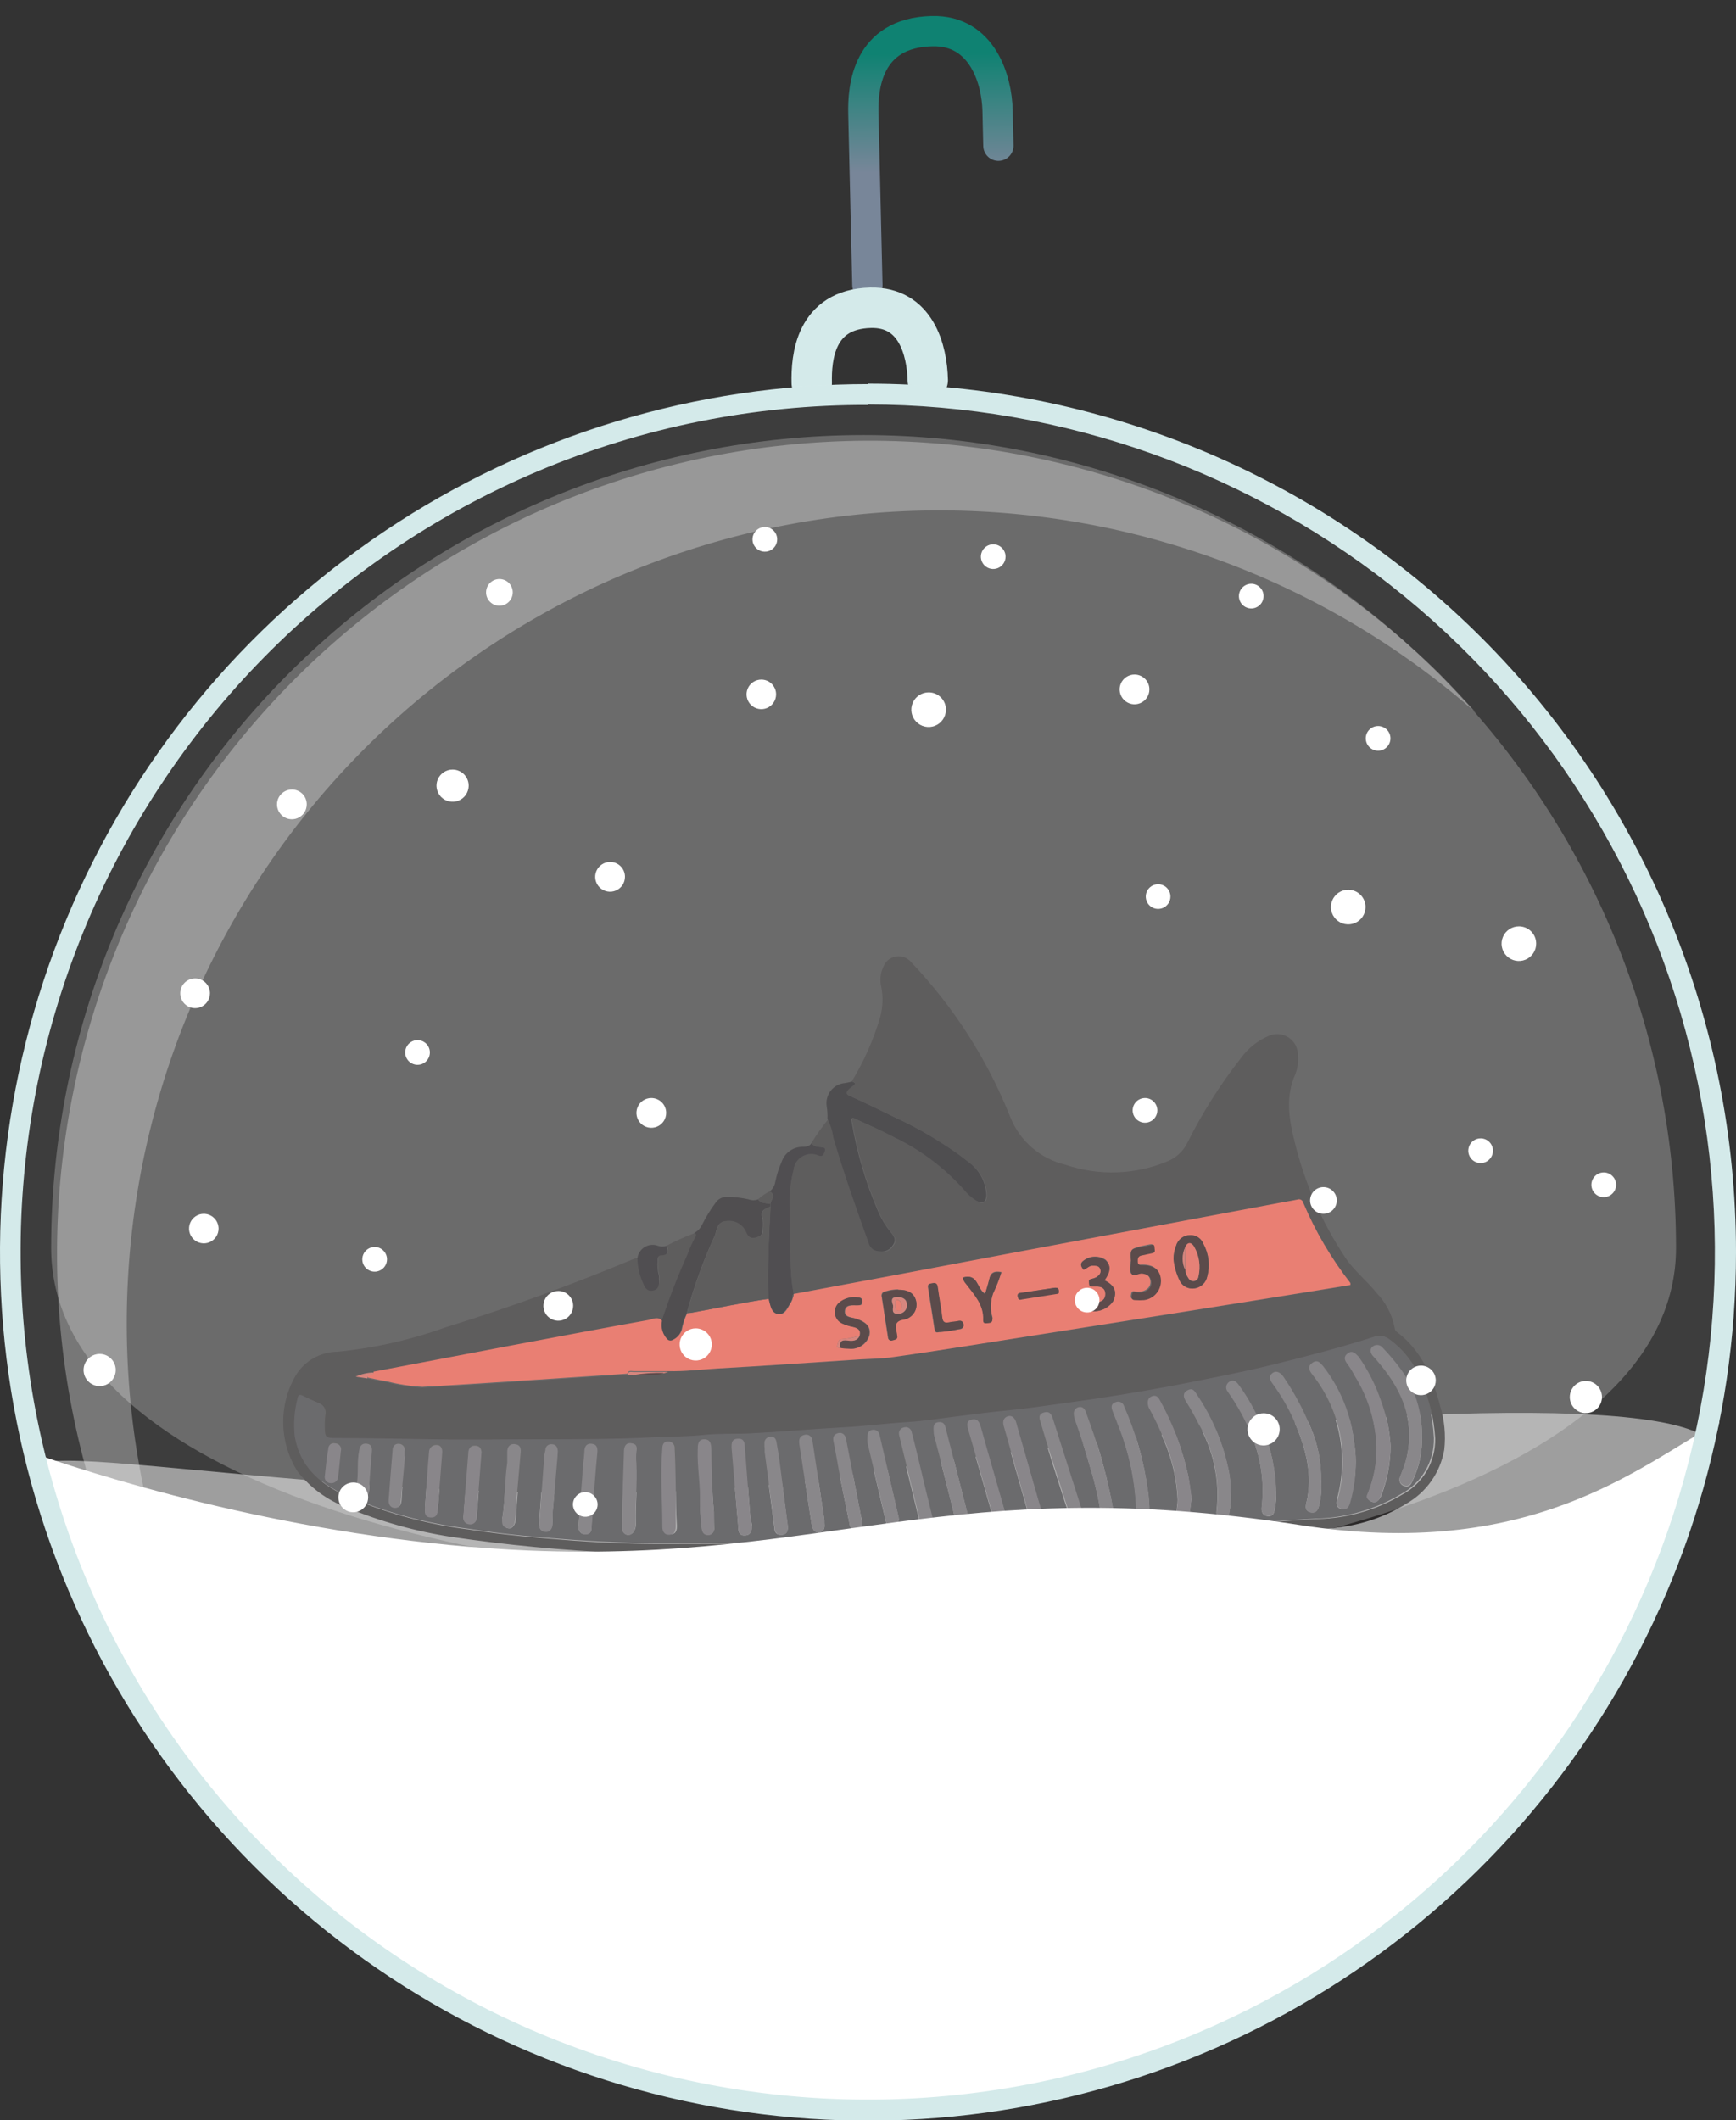 <svg width="172" height="210" viewBox="0 0 172 210" fill="none" xmlns="http://www.w3.org/2000/svg">
<rect x="0" y="0" width="172" height="210" fill="#333333" stroke="none"/>
<path d="M85.94 28.243L85.54 11.247C85.481 8.748 85.852 3.238 92.35 3.085C97.349 2.967 98.766 7.935 98.837 10.934L98.919 14.434" stroke="url(#paint0_linear)" stroke-width="3" stroke-linecap="round" stroke-linejoin="round"/>
<path d="M80.425 37.934C80.366 35.435 80.754 30.614 86.251 30.484C90.751 30.378 91.851 34.664 91.922 37.663" stroke="#D4EAEA" stroke-width="4" stroke-linecap="round" stroke-linejoin="round"/>
<g clip-path="url(#clip0)">
<path opacity="0.5" d="M168.243 141.932C174.108 144.727 130.534 207.936 92.017 207.936C53.5 207.936 3.506 148.79 3.626 145.415C3.746 142.041 48.105 151.717 84.58 146.038C118.161 140.807 159.31 137.673 168.243 141.932Z" fill="white"/>
<path d="M44.775 152.23C41.188 151.684 37.682 150.701 34.334 149.303C32.425 148.584 30.748 147.357 29.486 145.754C28.593 144.344 28.101 142.718 28.062 141.05C28.023 139.382 28.44 137.735 29.267 136.286C29.697 135.56 30.306 134.957 31.037 134.536C31.768 134.115 32.596 133.89 33.439 133.883C37.077 133.525 40.657 132.718 44.098 131.481C50.475 129.515 56.744 127.222 62.903 124.644C63 124.616 63.098 124.594 63.198 124.579C63.207 125.423 63.393 126.257 63.744 127.025C63.897 127.396 64.213 127.877 64.705 127.8C65.196 127.724 65.393 127.156 65.327 126.621C65.339 126.523 65.339 126.424 65.327 126.326C65.2 125.846 65.16 125.346 65.207 124.852C65.207 124.59 65.207 124.306 65.567 124.306C66.343 124.306 66.245 123.858 66.081 123.367C66.958 122.897 67.867 122.489 68.8 122.144C69.04 122.209 69.051 122.34 68.931 122.537C68.625 123.098 68.362 123.682 68.145 124.284C67.155 126.442 66.28 128.651 65.524 130.902C65.12 130.432 64.606 130.749 64.192 130.825C59.627 131.644 55.062 132.507 50.497 133.37L36.988 135.947C36.385 135.964 35.791 136.102 35.241 136.351L36.398 136.526C37.032 136.646 37.654 136.81 38.299 136.897C39.453 137.198 40.635 137.381 41.826 137.443C45.474 137.258 49.121 136.996 52.747 136.766L62.139 136.144H62.728C63.048 136.16 63.369 136.16 63.689 136.144C64.377 136.078 65.076 136.308 65.731 135.958L66.179 135.827C67.806 135.827 69.455 135.663 71.039 135.565C75.713 135.303 80.387 134.975 85.061 134.669C86.153 134.593 87.365 134.604 88.49 134.429C93.24 133.719 97.98 132.933 102.687 132.245L116.556 130.061C120.924 129.373 125.292 128.663 129.661 127.964L133.767 127.298C133.775 127.229 133.775 127.159 133.767 127.091C131.867 124.653 130.296 121.976 129.093 119.129C129.078 119.071 129.051 119.016 129.014 118.968C128.977 118.92 128.929 118.881 128.876 118.854C128.822 118.826 128.763 118.809 128.702 118.806C128.642 118.803 128.581 118.813 128.525 118.835C127.913 118.966 127.302 119.053 126.69 119.173L111.937 121.936L99.924 124.186L89.069 126.239L78.629 128.161C78.428 127.014 78.326 125.852 78.323 124.688C78.192 122.832 78.203 120.953 78.236 119.097C78.219 117.992 78.352 116.89 78.629 115.82C78.663 115.547 78.762 115.285 78.917 115.056C79.072 114.827 79.278 114.639 79.52 114.505C79.761 114.371 80.031 114.295 80.306 114.285C80.582 114.274 80.857 114.329 81.108 114.444C81.479 114.532 81.61 114.313 81.697 114.051C81.785 113.789 81.577 113.636 81.304 113.593C81.031 113.549 80.605 113.593 80.398 113.2C80.896 112.389 81.447 111.612 82.047 110.873C82.346 111.443 82.541 112.06 82.626 112.697C83.718 116.257 84.908 119.741 86.153 123.225C86.223 123.457 86.368 123.659 86.566 123.799C86.764 123.94 87.003 124.01 87.245 124C87.506 124.033 87.772 123.986 88.006 123.865C88.24 123.744 88.431 123.555 88.555 123.323C88.894 122.842 88.632 122.46 88.348 122.122C87.824 121.487 87.394 120.781 87.07 120.025C85.859 117.227 84.987 114.294 84.471 111.288C84.471 111.125 84.275 110.939 84.471 110.819C84.668 110.699 84.799 110.819 84.952 110.939C86.219 111.507 87.485 112.031 88.708 112.719C91.31 113.972 93.64 115.723 95.567 117.874C95.905 118.305 96.315 118.674 96.779 118.966C97.412 119.326 97.783 119.097 97.794 118.398C97.766 117.751 97.59 117.12 97.279 116.552C96.969 115.984 96.532 115.495 96.003 115.122C95.209 114.483 94.378 113.892 93.513 113.352C91.923 112.305 90.255 111.381 88.523 110.589C87.07 109.88 85.629 109.17 84.154 108.515C83.707 108.307 83.794 108.132 84.045 107.859C84.192 107.728 84.353 107.615 84.526 107.521C84.832 107.313 84.701 107.171 84.395 107.106C85.605 105.11 86.552 102.967 87.212 100.728C87.467 99.766 87.504 98.758 87.321 97.78C87.149 97.096 87.222 96.373 87.529 95.737C87.632 95.477 87.8 95.247 88.018 95.072C88.236 94.896 88.496 94.78 88.772 94.734C89.049 94.689 89.332 94.717 89.594 94.814C89.857 94.911 90.09 95.075 90.27 95.29C94.496 99.734 97.832 104.946 100.099 110.644C100.562 111.812 101.3 112.85 102.251 113.672C103.202 114.493 104.336 115.073 105.559 115.362C108.889 116.495 112.52 116.363 115.759 114.99C116.56 114.639 117.216 114.022 117.615 113.243C119.101 110.256 120.886 107.427 122.945 104.802C123.64 103.844 124.579 103.09 125.664 102.617C125.988 102.464 126.346 102.398 126.703 102.426C127.061 102.454 127.404 102.575 127.7 102.777C127.996 102.98 128.234 103.256 128.39 103.578C128.546 103.901 128.615 104.258 128.591 104.616C128.644 105.213 128.562 105.814 128.35 106.374C127.356 108.558 127.695 110.797 128.252 113.014C129.244 117.131 130.952 121.042 133.297 124.568C134.171 125.867 135.394 126.828 136.366 128.03C137.308 129 137.942 130.227 138.19 131.557C138.194 131.629 138.214 131.7 138.25 131.762C138.286 131.825 138.337 131.878 138.397 131.917C140.843 133.763 141.946 136.384 142.678 139.234C143.117 140.646 143.258 142.133 143.093 143.603C142.9 144.709 142.465 145.759 141.819 146.678C141.173 147.598 140.333 148.363 139.358 148.921C137.286 150.213 134.95 151.023 132.522 151.291C132.397 151.31 132.273 151.335 132.151 151.367C127.411 151.684 122.672 152.022 117.954 152.219C111.729 152.481 105.504 152.645 99.279 152.601C99.116 152.405 98.963 152.416 98.821 152.601L95.992 152.765C89.899 152.972 83.827 153.442 77.755 153.704C66.74 154.328 55.69 153.834 44.775 152.23ZM110.921 151.433C113.214 151.433 115.508 151.433 117.79 151.192C118.882 151.094 120.083 151.083 121.219 151.029C124.342 150.898 127.466 150.614 130.589 150.45C133.529 150.38 136.4 149.549 138.921 148.036C139.931 147.503 140.772 146.7 141.35 145.717C141.929 144.733 142.222 143.608 142.198 142.467C142.08 140.552 141.633 138.671 140.876 136.908C140.248 135.177 139.105 133.679 137.6 132.616C137.405 132.481 137.181 132.393 136.945 132.361C136.71 132.329 136.47 132.353 136.246 132.431C132.97 133.523 129.694 134.331 126.417 135.15C123.141 135.969 119.788 136.602 116.458 137.258C112.821 137.968 109.152 138.535 105.472 139.027C103.593 139.278 101.715 139.573 99.815 139.748C98.286 139.89 96.768 140.097 95.239 140.283C93.492 140.49 91.755 140.785 89.997 140.894C87.813 141.025 85.705 141.309 83.543 141.418C80.474 141.582 77.406 141.866 74.326 142.019C72.841 142.085 71.345 142.019 69.87 142.161C68.178 142.336 66.485 142.325 64.803 142.401C60.97 142.598 57.159 142.576 53.304 142.598C49.842 142.598 46.391 142.696 42.929 142.598C39.74 142.598 36.551 142.478 33.363 142.478C32.27 142.478 32.194 142.39 32.183 141.287C32.173 140.889 32.194 140.491 32.249 140.097C32.296 139.872 32.261 139.637 32.148 139.436C32.036 139.235 31.854 139.082 31.637 139.005C31.102 138.787 30.545 138.535 30.076 138.295C29.802 138.153 29.628 138.142 29.551 138.514C29.222 139.763 29.126 141.062 29.267 142.347C29.726 145.262 31.681 146.922 34.127 148.091C38.07 149.826 42.246 150.974 46.522 151.498C49.918 152.033 53.358 152.328 56.787 152.59C59.834 152.809 62.892 152.94 65.95 152.918C72.349 152.918 78.749 152.918 85.137 152.263C87.878 152.001 90.598 151.946 93.404 151.869C96.571 151.782 99.727 151.487 102.894 151.586C104.259 151.586 105.614 151.586 106.979 151.509C108.344 151.433 109.556 151.444 110.877 151.433H110.921Z" fill="#221F20"/>
<path d="M84.395 107.127C84.701 107.193 84.832 107.335 84.526 107.542C84.368 107.642 84.221 107.76 84.089 107.892C83.838 108.165 83.75 108.34 84.198 108.547C85.672 109.202 87.114 109.912 88.566 110.622C90.282 111.405 91.936 112.318 93.513 113.352C94.354 113.88 95.164 114.456 95.938 115.078C96.467 115.451 96.903 115.94 97.214 116.508C97.524 117.076 97.7 117.707 97.729 118.354C97.729 119.053 97.347 119.282 96.713 118.922C96.249 118.63 95.839 118.261 95.501 117.83C93.574 115.679 91.244 113.928 88.643 112.675C87.42 112.02 86.153 111.463 84.886 110.895C84.733 110.83 84.57 110.666 84.406 110.775C84.242 110.884 84.406 111.081 84.406 111.245C84.921 114.25 85.794 117.183 87.005 119.981C87.329 120.737 87.759 121.443 88.282 122.078C88.566 122.416 88.829 122.799 88.49 123.279C88.366 123.511 88.174 123.701 87.94 123.822C87.706 123.942 87.441 123.989 87.18 123.956C86.937 123.967 86.698 123.896 86.501 123.756C86.303 123.615 86.157 123.413 86.087 123.181C84.843 119.697 83.597 116.213 82.56 112.653C82.476 112.016 82.28 111.399 81.981 110.83C82 110.406 81.975 109.981 81.905 109.563C81.863 109.291 81.879 109.013 81.95 108.748C82.02 108.482 82.145 108.233 82.316 108.018C82.488 107.803 82.701 107.625 82.944 107.496C83.187 107.368 83.454 107.29 83.729 107.269C83.958 107.237 84.176 107.182 84.395 107.127Z" fill="#0D0C0E"/>
<path d="M65.524 130.902C66.265 128.648 67.126 126.435 68.101 124.273C68.318 123.671 68.581 123.087 68.887 122.526C69.007 122.329 68.996 122.198 68.756 122.132C69.108 121.959 69.39 121.67 69.553 121.313C69.938 120.548 70.387 119.817 70.897 119.129C71.016 118.949 71.178 118.802 71.369 118.7C71.56 118.599 71.773 118.548 71.989 118.551C72.724 118.545 73.457 118.626 74.173 118.791C74.475 118.906 74.809 118.906 75.112 118.791C75.407 119.228 75.898 119.14 76.313 119.249V119.533C75.734 119.73 75.221 119.959 75.56 120.746C75.599 121.09 75.599 121.438 75.56 121.783C75.56 122.242 75.396 122.427 74.97 122.569C74.544 122.711 74.107 122.657 73.878 122.067C73.721 121.7 73.448 121.394 73.101 121.197C72.754 120.999 72.352 120.921 71.956 120.975C71.148 120.975 71.017 121.652 70.864 122.274C70.846 122.348 70.817 122.418 70.776 122.482C69.644 124.948 68.724 127.505 68.025 130.126C67.779 130.644 67.603 131.191 67.5 131.754C67.431 131.976 67.315 132.182 67.161 132.357C67.007 132.532 66.817 132.672 66.605 132.769C66.532 132.817 66.447 132.843 66.359 132.843C66.272 132.843 66.186 132.817 66.113 132.769C65.866 132.533 65.682 132.238 65.579 131.911C65.476 131.585 65.457 131.237 65.524 130.902Z" fill="#0E0C0E"/>
<path d="M76.324 119.522V119.238C76.39 118.823 76.925 118.376 76.259 118.004C76.547 117.78 76.741 117.457 76.805 117.098C76.943 116.395 77.159 115.711 77.449 115.056C77.593 114.643 77.857 114.283 78.207 114.023C78.558 113.762 78.978 113.612 79.415 113.592C79.764 113.592 80.179 113.592 80.409 113.221C80.616 113.582 80.977 113.571 81.315 113.614C81.654 113.658 81.839 113.713 81.708 114.073C81.577 114.433 81.49 114.554 81.118 114.466C80.866 114.348 80.588 114.292 80.309 114.303C80.031 114.313 79.758 114.39 79.515 114.527C79.272 114.663 79.065 114.856 78.91 115.088C78.756 115.321 78.66 115.587 78.629 115.864C78.352 116.934 78.219 118.035 78.235 119.14C78.235 120.997 78.235 122.875 78.323 124.732C78.329 125.881 78.431 127.028 78.629 128.161C78.578 128.199 78.542 128.254 78.527 128.315C78.511 128.376 78.516 128.441 78.541 128.499C78.502 128.667 78.44 128.829 78.356 128.98C78.017 129.482 77.733 130.236 77.078 130.159C76.423 130.083 76.291 129.242 76.117 128.641C76.029 125.616 76.171 122.569 76.324 119.522Z" fill="#0E0C0F"/>
<path d="M66.037 123.4C66.201 123.891 66.299 124.328 65.524 124.339C65.207 124.339 65.142 124.623 65.163 124.885C65.116 125.379 65.157 125.879 65.284 126.359C65.295 126.457 65.295 126.556 65.284 126.654C65.349 127.189 65.284 127.746 64.661 127.833C64.039 127.921 63.853 127.429 63.7 127.058C63.35 126.289 63.164 125.456 63.154 124.612C63.185 124.384 63.267 124.167 63.394 123.976C63.52 123.784 63.689 123.624 63.887 123.508C64.084 123.391 64.306 123.321 64.534 123.302C64.763 123.283 64.993 123.317 65.207 123.4C65.477 123.485 65.767 123.485 66.037 123.4Z" fill="#0E0C0F"/>
<path d="M76.248 118.004C76.914 118.376 76.379 118.823 76.313 119.238C75.898 119.129 75.407 119.238 75.112 118.78C75.454 118.471 75.836 118.21 76.248 118.004Z" fill="#221F20"/>
<path d="M110.877 151.433C109.556 151.433 108.234 151.433 106.913 151.433C105.592 151.433 104.194 151.553 102.829 151.509C99.662 151.411 96.506 151.706 93.339 151.793C90.576 151.87 87.813 151.924 85.072 152.186C78.683 152.809 72.284 152.82 65.884 152.842C62.826 152.842 59.769 152.732 56.722 152.514C53.293 152.263 49.853 151.968 46.456 151.422C42.181 150.898 38.005 149.75 34.062 148.015C31.615 146.846 29.693 145.186 29.202 142.27C29.064 140.997 29.161 139.709 29.486 138.47C29.562 138.099 29.737 138.11 30.01 138.252C30.523 138.492 31.037 138.743 31.572 138.961C31.788 139.038 31.97 139.192 32.083 139.393C32.195 139.593 32.231 139.828 32.183 140.053C32.129 140.448 32.107 140.846 32.118 141.244C32.118 142.336 32.205 142.434 33.297 142.434C36.486 142.434 39.675 142.511 42.864 142.554C46.325 142.62 49.776 142.554 53.238 142.554C57.071 142.554 60.883 142.554 64.737 142.358C66.419 142.281 68.112 142.292 69.805 142.117C71.279 141.965 72.775 142.041 74.26 141.976C77.34 141.823 80.409 141.539 83.477 141.375C85.662 141.266 87.78 140.982 89.931 140.851C91.69 140.741 93.426 140.447 95.173 140.239C96.702 140.053 98.22 139.846 99.749 139.704C101.649 139.529 103.528 139.234 105.406 138.983C109.086 138.492 112.756 137.891 116.392 137.214C119.668 136.559 123.054 135.925 126.352 135.106C129.65 134.287 132.904 133.446 136.18 132.387C136.405 132.309 136.644 132.285 136.88 132.318C137.115 132.35 137.339 132.437 137.535 132.573C139.039 133.635 140.182 135.133 140.811 136.865C141.545 138.632 141.97 140.512 142.067 142.423C142.091 143.564 141.798 144.689 141.219 145.673C140.641 146.657 139.8 147.46 138.79 147.993C136.269 149.505 133.398 150.337 130.458 150.406C127.335 150.57 124.211 150.854 121.088 150.985C119.996 150.985 118.795 151.051 117.659 151.149C115.464 151.4 113.171 151.389 110.877 151.433ZM137.775 143.199C137.685 141.661 137.369 140.145 136.836 138.699C136.314 137.173 135.579 135.728 134.651 134.408C134.378 134.069 134.094 133.698 133.559 134.069C133.024 134.44 133.254 134.779 133.559 135.161C133.809 135.507 134.032 135.873 134.226 136.253C135.558 138.369 136.311 140.798 136.41 143.297C136.44 144.84 136.161 146.373 135.591 147.807C135.47 148.124 135.383 148.419 135.754 148.659C136.126 148.899 136.541 148.834 136.846 148.168C137.458 146.582 137.773 144.898 137.775 143.199ZM134.324 144.793C134.324 144.145 134.269 143.499 134.16 142.86C133.836 140.113 132.759 137.509 131.048 135.336C130.796 135.008 130.469 134.593 129.956 134.986C129.442 135.379 129.693 135.729 129.956 136.144C131.311 137.854 132.246 139.859 132.684 141.997C133.122 144.135 133.052 146.346 132.478 148.451C132.369 148.899 132.38 149.281 132.817 149.445C133.254 149.609 133.581 149.292 133.712 148.823C134.111 147.517 134.317 146.159 134.324 144.793ZM140.876 142.15C140.901 139.841 140.182 137.585 138.823 135.718C138.261 134.95 137.648 134.22 136.988 133.534C136.929 133.459 136.855 133.397 136.771 133.351C136.687 133.306 136.595 133.278 136.5 133.27C136.404 133.262 136.309 133.274 136.218 133.304C136.127 133.334 136.044 133.383 135.973 133.447C135.667 133.72 135.776 134.08 136.038 134.375C136.3 134.67 136.497 134.899 136.715 135.161C139.052 137.957 140.276 141.047 139.282 144.738C139.14 145.274 138.91 145.765 138.725 146.278C138.681 146.363 138.656 146.456 138.653 146.552C138.65 146.647 138.669 146.742 138.708 146.829C138.747 146.916 138.805 146.993 138.878 147.055C138.951 147.117 139.036 147.161 139.129 147.185C139.5 147.294 139.74 147.185 139.926 146.737C140.625 145.313 140.951 143.735 140.876 142.15ZM130.884 146.606C130.911 144.829 130.569 143.067 129.879 141.429C129.159 139.631 128.244 137.917 127.149 136.319C126.898 135.936 126.526 135.576 126.057 135.991C125.587 136.406 125.86 136.745 126.122 137.083C126.945 138.21 127.644 139.422 128.208 140.698C129.3 143.297 130.13 145.972 129.431 148.856C129.322 149.303 129.344 149.675 129.846 149.784C130.349 149.893 130.578 149.598 130.687 149.139C130.893 148.312 130.966 147.457 130.906 146.606H130.884ZM126.417 147.698C126.362 145.416 125.858 143.167 124.932 141.08C124.363 139.704 123.63 138.403 122.748 137.203C122.519 136.897 122.224 136.603 121.798 136.897C121.718 136.948 121.651 137.015 121.6 137.095C121.548 137.174 121.515 137.263 121.502 137.356C121.488 137.45 121.495 137.545 121.522 137.635C121.548 137.726 121.594 137.809 121.656 137.88C122.605 139.223 123.396 140.67 124.015 142.194C124.944 144.429 125.286 146.865 125.009 149.27C124.943 149.74 125.107 150.09 125.565 150.166C126.024 150.242 126.264 149.926 126.297 149.511C126.424 148.904 126.472 148.284 126.439 147.665L126.417 147.698ZM121.907 147.862C121.939 146.98 121.847 146.097 121.634 145.241C121.066 142.712 120.029 140.311 118.576 138.164C118.347 137.815 118.118 137.465 117.637 137.727C117.157 137.989 117.244 138.426 117.473 138.819C117.921 139.54 118.325 140.272 118.707 141.004C120.232 143.615 120.872 146.648 120.531 149.653C120.455 150.1 120.695 150.308 121.077 150.384C121.459 150.461 121.743 150.221 121.787 149.817C121.928 149.164 121.975 148.495 121.929 147.829L121.907 147.862ZM118.041 148.353C117.932 147.611 117.856 146.824 117.692 146.049C117.122 143.474 116.184 140.995 114.907 138.688C114.743 138.383 114.514 138.142 114.132 138.273C113.749 138.404 113.662 138.765 113.717 139.136C113.739 139.283 113.791 139.425 113.869 139.551C114.414 140.554 114.895 141.59 115.311 142.653C116.126 144.521 116.589 146.524 116.676 148.561C116.676 148.976 116.567 149.402 116.567 149.817C116.567 150.232 116.665 150.548 117.102 150.603C117.539 150.657 117.779 150.352 117.845 149.948C117.91 149.544 117.997 148.888 118.063 148.299L118.041 148.353ZM113.848 149.107C113.836 148.561 113.785 148.018 113.695 147.48C113.304 144.643 112.529 141.873 111.39 139.245C111.365 139.162 111.321 139.086 111.263 139.021C111.205 138.956 111.133 138.905 111.053 138.871C110.973 138.837 110.887 138.82 110.8 138.823C110.713 138.825 110.628 138.846 110.55 138.885C110.178 138.994 110.113 139.344 110.233 139.682C110.353 140.021 110.604 140.6 110.768 141.069C111.926 143.897 112.548 146.915 112.603 149.969C112.593 150.057 112.603 150.146 112.631 150.23C112.658 150.314 112.704 150.392 112.764 150.457C112.824 150.522 112.897 150.573 112.978 150.608C113.06 150.643 113.148 150.659 113.236 150.657C113.322 150.673 113.411 150.668 113.495 150.644C113.579 150.62 113.656 150.576 113.721 150.517C113.785 150.458 113.835 150.384 113.867 150.303C113.898 150.221 113.91 150.133 113.902 150.046C113.891 149.718 113.869 149.391 113.869 149.074L113.848 149.107ZM110.408 150.09C110.408 150.024 110.408 149.948 110.353 149.871C109.942 147.491 109.369 145.141 108.639 142.838C108.333 141.844 107.951 140.862 107.612 139.879C107.492 139.54 107.295 139.289 106.913 139.355C106.764 139.381 106.629 139.461 106.535 139.58C106.44 139.698 106.392 139.847 106.4 139.999C106.407 140.273 106.467 140.544 106.574 140.796C107.121 142.292 107.579 143.81 108.016 145.339C108.5 146.9 108.865 148.495 109.108 150.111C109.108 150.526 109.403 150.843 109.84 150.799C110.277 150.756 110.408 150.483 110.429 150.057L110.408 150.09ZM107.262 150.09C107.244 149.971 107.215 149.854 107.175 149.74C106.214 146.711 105.249 143.683 104.281 140.654C104.139 140.195 103.932 139.77 103.364 139.944C102.796 140.119 102.927 140.621 103.069 141.036C103.451 142.216 103.822 143.406 104.161 144.586C104.773 146.497 105.395 148.419 106.007 150.341C106.127 150.701 106.323 150.985 106.749 150.898C107.175 150.81 107.317 150.483 107.284 150.024L107.262 150.09ZM103.353 150.253C103.156 149.587 102.938 148.954 102.763 148.309C102.053 145.852 101.365 143.395 100.656 140.938C100.546 140.556 100.284 140.217 99.847 140.337C99.411 140.458 99.29 140.84 99.421 141.298C99.618 141.965 99.804 142.631 99.989 143.297C100.677 145.689 101.354 148.069 102.032 150.461C102.141 150.81 102.348 151.061 102.73 150.974C102.917 150.947 103.086 150.851 103.205 150.706C103.324 150.56 103.385 150.376 103.375 150.188L103.353 150.253ZM99.662 150.253C99.662 150.057 99.574 149.86 99.52 149.675C98.734 146.933 97.936 144.214 97.172 141.451C97.03 140.927 96.844 140.49 96.244 140.676C95.643 140.862 95.818 141.386 95.938 141.768C96.768 144.651 97.609 147.534 98.417 150.428C98.537 150.843 98.788 151.051 99.148 151.007C99.509 150.963 99.695 150.537 99.684 150.144L99.662 150.253ZM95.883 150.341C95.883 150.341 95.883 150.166 95.883 150.024C95.195 147.305 94.496 144.564 93.797 141.877C93.688 141.451 93.633 140.894 93.011 141.025C92.389 141.156 92.531 141.735 92.552 142.194C92.571 142.316 92.6 142.437 92.64 142.554L93.328 145.219C93.786 147.021 94.256 148.823 94.693 150.679C94.706 150.772 94.739 150.86 94.79 150.938C94.84 151.016 94.908 151.082 94.987 151.131C95.066 151.18 95.156 151.211 95.248 151.222C95.341 151.232 95.434 151.222 95.523 151.193C95.894 150.963 95.927 150.668 95.905 150.232L95.883 150.341ZM89.047 142.139C89.047 142.139 89.047 142.216 89.047 142.238C89.735 145.077 90.423 147.927 91.122 150.767C91.209 151.138 91.482 151.411 91.886 151.291C91.98 151.275 92.068 151.238 92.146 151.184C92.223 151.129 92.287 151.057 92.333 150.975C92.379 150.892 92.406 150.8 92.412 150.705C92.418 150.611 92.402 150.516 92.367 150.428C91.864 148.43 91.395 146.431 90.914 144.422C90.718 143.603 90.521 142.784 90.303 141.976C90.29 141.887 90.258 141.803 90.209 141.729C90.16 141.654 90.094 141.592 90.018 141.546C89.942 141.5 89.856 141.472 89.768 141.463C89.679 141.454 89.589 141.465 89.505 141.495C89.386 141.527 89.279 141.596 89.201 141.692C89.122 141.788 89.076 141.906 89.069 142.03L89.047 142.139ZM89.047 150.57C89.056 150.505 89.056 150.439 89.047 150.373L87.147 142.205C87.132 142.124 87.102 142.046 87.057 141.978C87.012 141.909 86.954 141.849 86.885 141.803C86.817 141.758 86.74 141.726 86.659 141.71C86.579 141.695 86.495 141.696 86.415 141.713C86.076 141.713 85.934 142.041 85.945 142.38C85.929 142.579 85.929 142.78 85.945 142.98C86.557 145.601 87.19 148.222 87.802 150.854C87.9 151.302 88.151 151.542 88.555 151.487C88.96 151.433 89.058 150.941 89.014 150.483L89.047 150.57ZM75.735 143.352C75.735 143.493 75.735 143.646 75.735 143.799C76.062 146.322 76.401 148.845 76.728 151.367C76.728 151.859 77.056 152.099 77.537 152.012C78.017 151.924 78.094 151.542 78.039 151.094C77.755 149.008 77.504 146.923 77.231 144.837C77.143 144.149 77.023 143.472 76.903 142.795C76.838 142.467 76.652 142.238 76.281 142.303C76.128 142.314 75.985 142.382 75.88 142.493C75.775 142.604 75.715 142.751 75.713 142.904C75.724 143.046 75.735 143.199 75.735 143.352ZM74.501 151.182C74.501 150.843 74.37 150.526 74.337 150.21C74.155 147.887 73.973 145.561 73.791 143.231C73.791 142.751 73.561 142.456 73.059 142.5C72.557 142.543 72.437 142.947 72.48 143.373C72.688 145.994 72.928 148.615 73.146 151.236C73.146 151.684 73.212 152.11 73.823 152.077C74.435 152.044 74.457 151.575 74.501 151.182ZM81.675 150.81C81.681 150.723 81.681 150.635 81.675 150.548C81.282 147.938 80.9 145.317 80.496 142.707C80.495 142.611 80.471 142.517 80.428 142.431C80.384 142.346 80.321 142.272 80.244 142.214C80.167 142.157 80.077 142.119 79.983 142.102C79.888 142.085 79.791 142.091 79.699 142.117C79.197 142.227 79.131 142.62 79.197 143.046C79.579 145.557 79.961 148.08 80.354 150.592C80.383 150.888 80.453 151.178 80.561 151.455C80.623 151.581 80.726 151.681 80.854 151.739C80.981 151.797 81.125 151.808 81.26 151.771C81.752 151.575 81.708 151.182 81.675 150.81ZM85.421 150.81C85.421 150.526 85.312 150.253 85.268 149.991C84.788 147.512 84.296 145.033 83.827 142.554C83.74 142.117 83.51 141.844 83.052 141.965C82.593 142.085 82.473 142.325 82.582 142.805C82.844 144.061 83.04 145.339 83.292 146.606C83.576 148.058 83.881 149.511 84.176 150.974C84.183 151.062 84.208 151.147 84.252 151.224C84.295 151.3 84.356 151.366 84.428 151.416C84.5 151.467 84.583 151.5 84.669 151.514C84.756 151.528 84.845 151.523 84.93 151.498C85.367 151.422 85.399 151.105 85.421 150.788V150.81ZM70.733 149.718C70.525 147.676 70.515 145.634 70.504 143.592C70.504 143.057 70.351 142.5 69.794 142.5C69.237 142.5 69.16 143.057 69.15 143.592C69.15 145.121 69.39 146.617 69.368 148.146C69.344 149.215 69.403 150.285 69.543 151.345C69.543 151.771 69.805 152.022 70.187 152.001C70.269 152 70.35 151.982 70.424 151.947C70.499 151.913 70.565 151.863 70.618 151.801C70.672 151.739 70.712 151.666 70.736 151.588C70.759 151.509 70.766 151.427 70.755 151.345C70.733 150.843 70.744 150.297 70.733 149.751V149.718ZM66.954 147.338C66.954 146.038 66.954 144.738 66.954 143.439C66.964 143.351 66.954 143.263 66.927 143.179C66.9 143.095 66.856 143.018 66.797 142.952C66.739 142.886 66.667 142.833 66.587 142.797C66.507 142.76 66.42 142.741 66.332 142.74C65.895 142.74 65.775 143.035 65.731 143.428C65.502 145.994 65.731 148.561 65.731 151.127C65.731 151.564 65.852 152.012 66.43 151.979C67.009 151.946 67.075 151.542 67.064 151.072C66.987 149.86 66.976 148.615 66.954 147.37V147.338ZM57.301 151.378C57.388 151.575 57.443 151.946 57.956 151.957C58.469 151.968 58.578 151.717 58.611 151.324C58.611 150.636 58.688 149.937 58.742 149.249C58.884 147.469 59.004 145.689 59.179 143.919C59.179 143.428 59.179 143.035 58.655 142.969C58.131 142.904 57.934 143.242 57.901 143.745C57.901 144.509 57.759 145.274 57.705 146.038C57.563 147.796 57.443 149.522 57.301 151.411V151.378ZM61.669 150.734C61.669 150.952 61.669 151.182 61.669 151.4C61.66 151.553 61.71 151.703 61.81 151.82C61.91 151.936 62.051 152.009 62.204 152.022C62.521 152.022 62.706 151.859 62.848 151.608C62.954 151.409 63.006 151.188 63.001 150.963C62.936 148.943 63.187 146.933 63.078 144.913C63.035 144.55 63.035 144.184 63.078 143.821C63.154 143.362 63.078 142.991 62.575 142.937C62.073 142.882 61.855 143.297 61.844 143.745C61.745 146.114 61.702 148.43 61.647 150.767L61.669 150.734ZM55.248 144.389V143.723C55.248 143.33 55.073 143.035 54.647 143.013C54.566 143.004 54.484 143.012 54.407 143.037C54.329 143.062 54.258 143.103 54.198 143.158C54.138 143.213 54.09 143.28 54.059 143.355C54.027 143.43 54.011 143.51 54.014 143.592C54.014 143.788 53.926 143.985 53.904 144.181L53.413 150.843C53.413 151.236 53.5 151.608 53.959 151.695C54.418 151.782 54.669 151.422 54.723 150.985C54.778 150.548 54.723 150.341 54.723 150.024C54.909 148.102 55.073 146.114 55.226 144.422L55.248 144.389ZM49.787 150.384C49.787 150.865 49.907 151.302 50.366 151.378C50.825 151.455 51.043 150.941 51.109 150.526C51.174 150.111 51.109 149.685 51.174 149.26C51.327 147.458 51.491 145.656 51.644 143.865C51.644 143.439 51.524 143.111 51.054 143.057C50.584 143.002 50.366 143.373 50.311 143.799C50.257 144.225 50.311 144.498 50.311 144.891C49.984 146.715 50.071 148.582 49.765 150.417L49.787 150.384ZM47.734 143.766C47.734 143.515 47.614 143.1 47.079 143.111C46.544 143.122 46.446 143.515 46.413 143.93C46.249 145.994 46.085 148.069 45.932 150.133C45.911 150.22 45.91 150.31 45.927 150.397C45.944 150.485 45.979 150.567 46.031 150.64C46.083 150.712 46.15 150.773 46.227 150.817C46.304 150.862 46.39 150.889 46.478 150.898C46.57 150.92 46.666 150.92 46.759 150.899C46.851 150.877 46.937 150.835 47.01 150.774C47.083 150.714 47.142 150.638 47.18 150.551C47.218 150.464 47.236 150.37 47.232 150.275L47.734 143.766ZM42.132 149.227C42.132 149.576 41.968 150.09 42.634 150.166C43.3 150.242 43.344 149.784 43.388 149.314C43.541 147.469 43.704 145.623 43.836 143.766C43.836 143.417 43.737 143.024 43.311 142.991C43.211 142.98 43.109 142.991 43.014 143.022C42.917 143.054 42.829 143.105 42.755 143.174C42.681 143.242 42.622 143.325 42.582 143.418C42.542 143.511 42.523 143.611 42.525 143.712C42.35 145.612 42.241 147.447 42.11 149.303L42.132 149.227ZM40.155 144.171C40.155 143.996 40.155 143.821 40.155 143.646C40.175 143.561 40.175 143.472 40.156 143.386C40.136 143.3 40.098 143.219 40.044 143.15C39.989 143.081 39.92 143.025 39.841 142.986C39.762 142.947 39.675 142.927 39.587 142.926C39.205 142.926 38.998 143.188 38.965 143.537C38.823 145.186 38.692 146.813 38.572 148.495C38.572 148.91 38.692 149.26 39.161 149.281C39.631 149.303 39.751 149.008 39.784 148.604C39.86 147.206 39.991 145.732 40.133 144.247L40.155 144.171ZM35.361 146.923V147.338C35.361 147.763 35.361 148.255 35.907 148.277C36.453 148.299 36.551 147.884 36.584 147.414C36.661 146.18 36.759 144.946 36.868 143.712C36.868 143.275 36.813 142.958 36.355 142.915C35.896 142.871 35.689 143.111 35.612 143.559C35.394 144.815 35.547 146.016 35.339 146.999L35.361 146.923ZM33.788 143.646C33.819 143.558 33.829 143.465 33.817 143.372C33.805 143.28 33.772 143.192 33.72 143.114C33.668 143.037 33.599 142.973 33.518 142.927C33.437 142.881 33.346 142.854 33.253 142.849C32.762 142.751 32.598 143.111 32.544 143.417C32.38 144.291 32.303 145.175 32.205 146.06C32.186 146.146 32.186 146.236 32.205 146.322C32.224 146.408 32.262 146.49 32.317 146.559C32.371 146.629 32.44 146.686 32.519 146.727C32.598 146.767 32.684 146.789 32.773 146.792C32.867 146.804 32.962 146.796 33.052 146.769C33.142 146.742 33.226 146.696 33.297 146.634C33.369 146.572 33.426 146.495 33.465 146.41C33.505 146.324 33.526 146.231 33.526 146.136C33.614 145.416 33.679 144.586 33.767 143.756L33.788 143.646Z" fill="#333236"/>
<path d="M76.149 128.641C76.324 129.242 76.379 130.072 77.111 130.159C77.842 130.247 78.05 129.482 78.388 128.98C78.472 128.829 78.535 128.667 78.574 128.499C78.574 128.39 78.574 128.27 78.661 128.161L89.09 126.217L99.945 124.164L111.958 121.914L126.712 119.151C127.324 119.031 127.935 118.944 128.547 118.813C128.603 118.791 128.664 118.781 128.724 118.784C128.784 118.788 128.844 118.804 128.897 118.832C128.951 118.86 128.998 118.899 129.036 118.946C129.073 118.994 129.1 119.049 129.115 119.108C130.318 121.954 131.889 124.631 133.789 127.069C133.797 127.138 133.797 127.207 133.789 127.276L129.682 127.942C125.314 128.641 120.946 129.351 116.578 130.039L102.708 132.223C97.958 132.966 93.218 133.752 88.512 134.407C87.419 134.582 86.229 134.571 85.082 134.648C80.409 134.953 75.734 135.281 71.06 135.543C69.444 135.641 67.784 135.849 66.201 135.805H62.761C62.542 135.805 62.236 135.696 62.16 136.056L52.768 136.679C49.11 136.908 45.462 137.17 41.848 137.356C40.657 137.293 39.475 137.11 38.32 136.81C37.676 136.722 37.054 136.559 36.42 136.439C36.42 136.013 37.032 136.275 37.01 135.86L50.562 133.282C55.127 132.42 59.692 131.557 64.257 130.738C64.672 130.662 65.185 130.345 65.589 130.814C65.518 131.153 65.535 131.505 65.638 131.836C65.742 132.166 65.928 132.465 66.179 132.704C66.252 132.752 66.337 132.777 66.425 132.777C66.512 132.777 66.597 132.752 66.67 132.704C66.883 132.607 67.072 132.466 67.226 132.291C67.381 132.116 67.496 131.911 67.566 131.688C67.669 131.125 67.845 130.578 68.09 130.061C68.265 130.061 68.439 130.061 68.603 129.995C71.104 129.569 73.605 129.023 76.149 128.641ZM85.181 132.278C84.587 132.479 83.971 132.604 83.346 132.649C82.997 132.649 83.062 133.151 82.898 133.403C82.898 133.479 83.128 133.501 83.27 133.501C83.412 133.501 83.816 133.566 84.089 133.577C84.534 133.643 84.989 133.545 85.368 133.303C85.747 133.06 86.026 132.688 86.153 132.256C86.306 131.448 85.902 130.956 84.82 130.607C84.373 130.465 83.652 130.476 83.728 129.832C83.805 129.187 84.504 129.307 84.995 129.286C85.257 129.286 85.432 129.286 85.454 128.947C85.476 128.608 85.334 128.543 85.072 128.51C84.729 128.45 84.377 128.468 84.043 128.563C83.708 128.657 83.399 128.826 83.139 129.056C82.994 129.196 82.885 129.368 82.821 129.559C82.758 129.75 82.741 129.954 82.773 130.152C82.806 130.351 82.885 130.539 83.006 130.7C83.127 130.861 83.285 130.99 83.466 131.077C83.813 131.24 84.18 131.358 84.558 131.426C84.93 131.524 85.334 131.699 85.181 132.278ZM116.272 124.633C116.33 125.372 116.522 126.094 116.84 126.763C116.957 127.055 117.17 127.298 117.444 127.453C117.718 127.608 118.036 127.665 118.347 127.615C118.658 127.574 118.948 127.436 119.175 127.22C119.403 127.004 119.556 126.722 119.614 126.413C119.896 125.345 119.763 124.21 119.242 123.236C119.145 122.964 118.963 122.73 118.723 122.569C118.483 122.408 118.198 122.328 117.91 122.34C117.59 122.344 117.279 122.453 117.027 122.65C116.774 122.847 116.593 123.122 116.512 123.432C116.36 123.83 116.279 124.251 116.272 124.677V124.633ZM88.97 127.702C88.544 127.706 88.121 127.772 87.714 127.899C87.652 127.902 87.591 127.92 87.537 127.951C87.482 127.981 87.436 128.025 87.401 128.076C87.366 128.128 87.344 128.188 87.335 128.25C87.327 128.312 87.334 128.375 87.354 128.434C87.561 129.755 87.769 131.087 87.966 132.409C87.966 132.682 88.129 132.802 88.424 132.715C88.719 132.627 88.938 132.627 88.861 132.256L88.828 131.917C88.697 131.295 88.654 130.825 89.549 130.683C89.936 130.619 90.283 130.406 90.515 130.09C90.748 129.774 90.848 129.379 90.794 128.991C90.641 128.161 90.073 127.724 89.003 127.746L88.97 127.702ZM112.024 124.895C112.024 125.3 111.904 125.769 112.024 126.075C112.144 126.381 112.766 126.075 113.116 126.075C113.465 126.075 113.869 126.304 113.957 126.763C114.007 126.959 113.987 127.166 113.902 127.349C113.816 127.533 113.67 127.68 113.487 127.768C113.178 127.939 112.816 127.989 112.471 127.91C112.144 127.822 112.089 127.997 112.046 128.237C112.002 128.477 112.046 128.685 112.373 128.696C112.671 128.718 112.971 128.718 113.269 128.696C113.741 128.634 114.174 128.398 114.483 128.035C114.792 127.672 114.954 127.207 114.94 126.73C114.94 125.747 114.284 125.245 113.181 125.245C112.941 125.245 112.668 125.343 112.646 124.939C112.624 124.535 112.646 124.338 113.039 124.273L114.066 124.055C114.448 123.978 114.306 123.683 114.295 123.454C114.284 123.225 114.077 123.214 113.869 123.257C113.662 123.301 113.334 123.367 113.061 123.421C111.98 123.716 111.98 123.716 112.056 124.939L112.024 124.895ZM109.414 126.774C110.025 125.889 110.069 125.31 109.545 124.775C109.219 124.557 108.832 124.447 108.44 124.461C108.048 124.474 107.67 124.611 107.361 124.852C106.935 125.158 107.142 125.441 107.361 125.736C107.688 125.66 107.896 125.354 108.245 125.332C108.595 125.31 108.922 125.332 109.042 125.725C109.163 126.119 108.889 126.337 108.616 126.512C108.458 126.591 108.289 126.646 108.114 126.676C107.841 126.752 107.918 126.959 107.928 127.156C107.939 127.353 108.081 127.44 108.278 127.418H108.584C109.097 127.418 109.512 127.571 109.534 128.117C109.556 128.663 109.195 128.969 108.627 128.98H108.005C107.787 128.98 107.623 128.98 107.601 129.275C107.579 129.569 107.601 129.701 107.841 129.81C108.299 129.92 108.779 129.888 109.218 129.718C109.657 129.549 110.034 129.249 110.298 128.86C110.702 127.964 110.44 127.32 109.446 126.817L109.414 126.774ZM95.381 126.49C95.415 126.726 95.531 126.942 95.708 127.101C96.527 128.193 97.51 129.187 97.434 130.705C97.434 131.077 97.729 131.033 97.98 131C98.231 130.967 98.373 130.814 98.34 130.498C98.105 129.707 98.128 128.861 98.406 128.084C98.729 127.406 99.003 126.705 99.225 125.988C98.559 125.856 98.133 125.988 98.023 126.697C97.914 127.189 97.751 127.658 97.619 128.128C96.789 127.713 96.931 126.086 95.413 126.534L95.381 126.49ZM93.044 131.95C93.655 131.874 94.343 131.786 95.031 131.666C95.282 131.666 95.512 131.524 95.435 131.175C95.359 130.825 95.173 130.804 94.878 130.869C94.584 130.935 94.289 130.935 94.005 131C93.721 131.066 93.382 131 93.328 130.52C93.218 129.504 93.011 128.51 92.88 127.505C92.88 127.178 92.694 127.069 92.388 127.123C92.083 127.178 91.875 127.123 91.941 127.549C92.159 128.925 92.367 130.301 92.585 131.666C92.65 131.917 92.716 132.059 93.076 131.917L93.044 131.95ZM101.201 128.674L104.609 128.117C104.805 128.117 104.914 128.041 104.882 127.8C104.849 127.56 104.74 127.549 104.51 127.549L101.048 128.084C100.83 128.084 100.775 128.259 100.841 128.466C100.907 128.674 100.928 128.794 101.234 128.707L101.201 128.674Z" fill="#E14F3E"/>
<path d="M62.171 136.144C62.248 135.783 62.553 135.893 62.772 135.893H66.212L65.764 136.024C64.759 136.005 63.754 136.074 62.761 136.231L62.171 136.144Z" fill="#C7584D"/>
<path d="M36.988 135.947C36.988 136.362 36.377 136.1 36.398 136.526L35.241 136.351C35.79 136.102 36.385 135.964 36.988 135.947Z" fill="#C7584D"/>
<path d="M62.761 136.188C63.754 136.031 64.759 135.961 65.764 135.98C65.109 136.329 64.41 136.1 63.722 136.166C63.402 136.189 63.081 136.197 62.761 136.188Z" fill="#1F0708"/>
<path d="M99.236 152.666H98.777C98.919 152.448 99.072 152.437 99.236 152.666Z" fill="#0E0C0F"/>
<path d="M76.15 128.641C73.605 129.002 71.104 129.548 68.582 130.017C68.418 130.017 68.243 130.017 68.068 130.083C68.767 127.461 69.688 124.904 70.82 122.438C70.861 122.374 70.89 122.304 70.908 122.231C71.05 121.608 71.181 120.986 72 120.931C72.395 120.878 72.798 120.956 73.145 121.153C73.492 121.35 73.765 121.656 73.922 122.023C74.173 122.613 74.457 122.711 75.014 122.526C75.571 122.34 75.647 122.198 75.604 121.739C75.643 121.395 75.643 121.047 75.604 120.702C75.309 119.916 75.778 119.686 76.357 119.49C76.171 122.569 76.029 125.616 76.15 128.641Z" fill="#221F20"/>
<path d="M78.629 128.183C78.629 128.292 78.629 128.412 78.541 128.521C78.516 128.463 78.511 128.398 78.527 128.337C78.542 128.276 78.578 128.221 78.629 128.183Z" fill="#221F20"/>
<path d="M137.775 143.198C137.76 144.892 137.434 146.569 136.814 148.145C136.552 148.812 136.224 148.932 135.722 148.637C135.219 148.342 135.438 148.102 135.558 147.785C136.128 146.351 136.407 144.818 136.377 143.275C136.278 140.776 135.525 138.347 134.193 136.231C133.999 135.85 133.776 135.485 133.527 135.139C133.221 134.757 133.068 134.396 133.527 134.047C133.985 133.697 134.291 134.047 134.619 134.385C135.546 135.706 136.281 137.151 136.803 138.677C137.349 140.128 137.677 141.651 137.775 143.198Z" fill="#5C585D"/>
<path d="M134.324 144.793C134.339 146.156 134.155 147.513 133.778 148.823C133.647 149.292 133.406 149.642 132.882 149.445C132.358 149.249 132.435 148.899 132.544 148.452C133.117 146.346 133.188 144.135 132.749 141.997C132.311 139.859 131.377 137.854 130.021 136.144C129.704 135.729 129.508 135.358 130.021 134.986C130.534 134.615 130.818 134.986 131.113 135.336C132.801 137.509 133.859 140.104 134.171 142.838C134.278 143.484 134.329 144.138 134.324 144.793Z" fill="#5C595D"/>
<path d="M140.876 142.15C140.942 143.716 140.616 145.274 139.926 146.682C139.74 147.097 139.5 147.239 139.129 147.13C139.036 147.106 138.951 147.062 138.878 147C138.805 146.939 138.747 146.861 138.708 146.774C138.669 146.687 138.65 146.592 138.653 146.497C138.656 146.401 138.681 146.308 138.725 146.223C138.91 145.71 139.14 145.219 139.282 144.684C140.276 140.992 139.052 137.902 136.715 135.106C136.497 134.844 136.279 134.571 136.038 134.32C135.798 134.069 135.667 133.665 135.973 133.392C136.044 133.328 136.127 133.279 136.218 133.249C136.309 133.219 136.404 133.207 136.5 133.215C136.595 133.224 136.687 133.251 136.771 133.297C136.855 133.342 136.929 133.404 136.988 133.479C137.648 134.165 138.261 134.895 138.823 135.663C140.193 137.546 140.913 139.822 140.876 142.15Z" fill="#5C595D"/>
<path d="M130.906 146.605C130.969 147.463 130.895 148.326 130.687 149.161C130.578 149.62 130.338 149.914 129.846 149.805C129.355 149.696 129.322 149.325 129.431 148.877C130.13 145.994 129.333 143.318 128.208 140.719C127.644 139.443 126.945 138.232 126.122 137.105C125.86 136.744 125.62 136.362 126.057 136.012C126.494 135.663 126.92 136.012 127.149 136.34C128.243 137.939 129.159 139.652 129.879 141.451C130.573 143.08 130.923 144.835 130.906 146.605Z" fill="#5C595D"/>
<path d="M126.439 147.665C126.465 148.273 126.414 148.883 126.286 149.478C126.286 149.893 126.002 150.21 125.555 150.133C125.107 150.057 124.932 149.707 124.998 149.238C125.275 146.833 124.933 144.397 124.004 142.161C123.385 140.638 122.594 139.19 121.645 137.847C121.583 137.776 121.537 137.693 121.511 137.602C121.484 137.512 121.477 137.417 121.491 137.323C121.504 137.23 121.538 137.141 121.589 137.062C121.64 136.982 121.707 136.915 121.787 136.865C122.213 136.57 122.508 136.865 122.737 137.17C123.619 138.37 124.352 139.671 124.921 141.047C125.858 143.132 126.374 145.381 126.439 147.665Z" fill="#5C595D"/>
<path d="M121.929 147.829C121.981 148.486 121.94 149.148 121.809 149.794C121.809 150.198 121.525 150.45 121.099 150.362C120.673 150.275 120.476 150.078 120.553 149.63C120.893 146.626 120.254 143.592 118.729 140.981C118.347 140.228 117.943 139.496 117.495 138.797C117.266 138.415 117.124 137.989 117.659 137.705C118.194 137.421 118.369 137.793 118.598 138.142C120.05 140.289 121.088 142.689 121.656 145.219C121.868 146.072 121.959 146.95 121.929 147.829Z" fill="#5C595D"/>
<path d="M118.063 148.299C117.997 148.866 117.954 149.391 117.866 149.893C117.779 150.395 117.582 150.614 117.124 150.548C116.665 150.483 116.589 150.122 116.589 149.762C116.589 149.402 116.709 148.921 116.698 148.506C116.611 146.469 116.148 144.466 115.333 142.598C114.915 141.558 114.433 140.544 113.891 139.562C113.813 139.436 113.76 139.294 113.738 139.147C113.684 138.776 113.738 138.426 114.153 138.284C114.568 138.142 114.765 138.394 114.929 138.699C116.206 141.006 117.144 143.485 117.713 146.06C117.877 146.792 117.943 147.578 118.063 148.299Z" fill="#5C585D"/>
<path d="M113.87 149.074C113.87 149.391 113.87 149.718 113.87 150.046C113.878 150.133 113.866 150.221 113.834 150.303C113.803 150.384 113.753 150.458 113.688 150.517C113.624 150.576 113.546 150.62 113.462 150.644C113.378 150.668 113.29 150.673 113.203 150.657C113.115 150.659 113.027 150.643 112.946 150.608C112.864 150.573 112.791 150.522 112.731 150.457C112.671 150.392 112.626 150.314 112.598 150.23C112.57 150.146 112.561 150.057 112.57 149.969C112.515 146.915 111.893 143.896 110.735 141.069C110.572 140.599 110.364 140.152 110.2 139.682C110.036 139.213 110.2 138.994 110.517 138.885C110.595 138.846 110.68 138.825 110.767 138.823C110.854 138.82 110.941 138.837 111.021 138.871C111.101 138.905 111.172 138.956 111.23 139.021C111.289 139.086 111.332 139.162 111.358 139.245C112.512 141.859 113.306 144.619 113.717 147.447C113.806 147.985 113.858 148.529 113.87 149.074Z" fill="#5C595D"/>
<path d="M110.429 150.057C110.429 150.45 110.233 150.767 109.829 150.81C109.425 150.854 109.152 150.537 109.097 150.122C108.854 148.506 108.489 146.911 108.005 145.35C107.568 143.821 107.109 142.303 106.563 140.807C106.456 140.555 106.396 140.284 106.389 140.01C106.381 139.858 106.429 139.709 106.524 139.591C106.618 139.472 106.753 139.392 106.902 139.365C107.284 139.3 107.481 139.551 107.601 139.89C107.939 140.872 108.322 141.855 108.627 142.849C109.364 145.137 109.944 147.472 110.364 149.838C110.397 149.915 110.408 149.991 110.429 150.057Z" fill="#5C595D"/>
<path d="M107.284 150.024C107.284 150.483 107.186 150.777 106.815 150.854C106.443 150.93 106.192 150.657 106.072 150.297C105.46 148.375 104.838 146.453 104.226 144.542C103.844 143.362 103.473 142.172 103.134 140.992C102.992 140.556 102.807 140.075 103.429 139.9C104.052 139.726 104.205 140.152 104.347 140.61C105.315 143.646 106.28 146.675 107.241 149.696C107.264 149.804 107.279 149.914 107.284 150.024Z" fill="#5C595D"/>
<path d="M103.375 150.188C103.37 150.361 103.305 150.527 103.192 150.659C103.078 150.79 102.923 150.878 102.752 150.908C102.37 150.996 102.163 150.745 102.053 150.395C101.376 148.003 100.699 145.623 100.011 143.231C99.826 142.565 99.64 141.899 99.443 141.233C99.312 140.774 99.443 140.392 99.869 140.272C100.295 140.152 100.568 140.49 100.677 140.872C101.387 143.329 102.075 145.787 102.785 148.244C102.96 148.888 103.178 149.521 103.375 150.188Z" fill="#5C585D"/>
<path d="M99.683 150.144C99.683 150.537 99.585 150.898 99.17 150.941C98.755 150.985 98.559 150.777 98.439 150.362C97.63 147.468 96.79 144.585 95.96 141.702C95.839 141.276 95.665 140.752 96.265 140.61C96.866 140.468 97.052 140.861 97.194 141.386C97.958 144.127 98.755 146.846 99.541 149.609C99.596 149.751 99.64 149.947 99.683 150.144Z" fill="#5C585D"/>
<path d="M95.905 150.231C95.905 150.668 95.905 150.963 95.49 151.028C95.402 151.058 95.308 151.068 95.215 151.058C95.123 151.047 95.034 151.016 94.954 150.967C94.875 150.918 94.808 150.852 94.757 150.774C94.706 150.696 94.673 150.607 94.66 150.515C94.223 148.713 93.754 146.911 93.295 145.055L92.607 142.39C92.568 142.273 92.538 142.152 92.52 142.03C92.52 141.571 92.334 140.938 92.978 140.861C93.623 140.785 93.655 141.287 93.765 141.713C94.464 144.432 95.162 147.173 95.85 149.86C95.883 150.056 95.894 150.209 95.905 150.231Z" fill="#5C595D"/>
<path d="M89.069 142.03C89.052 141.883 89.091 141.736 89.178 141.617C89.265 141.497 89.394 141.415 89.538 141.386C89.622 141.356 89.712 141.345 89.8 141.354C89.889 141.362 89.975 141.391 90.051 141.437C90.127 141.483 90.192 141.545 90.242 141.619C90.291 141.694 90.323 141.778 90.335 141.866C90.554 142.674 90.75 143.493 90.947 144.313C91.427 146.322 91.897 148.32 92.4 150.319C92.435 150.407 92.451 150.501 92.445 150.596C92.439 150.691 92.412 150.783 92.366 150.865C92.32 150.948 92.256 151.02 92.178 151.074C92.101 151.129 92.012 151.166 91.919 151.182C91.515 151.302 91.242 151.029 91.154 150.657C90.456 147.818 89.768 144.968 89.08 142.128C89.08 142.107 89.069 142.074 89.069 142.03Z" fill="#5C595D"/>
<path d="M89.014 150.482C89.014 150.963 89.014 151.334 88.555 151.4C88.097 151.465 87.9 151.214 87.802 150.766C87.19 148.134 86.557 145.513 85.945 142.892C85.929 142.693 85.929 142.492 85.945 142.292C85.945 141.953 86.076 141.669 86.415 141.626C86.495 141.608 86.578 141.607 86.659 141.623C86.74 141.638 86.817 141.67 86.885 141.716C86.954 141.762 87.012 141.821 87.057 141.89C87.102 141.959 87.132 142.036 87.147 142.117L89.047 150.286C89.046 150.353 89.035 150.419 89.014 150.482Z" fill="#5C595D"/>
<path d="M75.735 143.352C75.735 143.199 75.735 143.046 75.735 142.904C75.737 142.751 75.797 142.604 75.902 142.493C76.007 142.382 76.15 142.314 76.302 142.303C76.674 142.238 76.859 142.467 76.925 142.795C77.045 143.472 77.165 144.149 77.253 144.837C77.526 146.923 77.777 149.008 78.061 151.094C78.061 151.542 78.061 151.913 77.558 152.012C77.056 152.11 76.805 151.859 76.75 151.367C76.423 148.845 76.084 146.322 75.757 143.799C75.757 143.646 75.757 143.494 75.757 143.352H75.735Z" fill="#5C595D"/>
<path d="M74.501 151.181C74.501 151.607 74.413 152.033 73.823 152.077C73.234 152.12 73.179 151.684 73.146 151.236C72.928 148.615 72.688 145.994 72.48 143.373C72.48 142.947 72.48 142.543 73.059 142.499C73.638 142.456 73.758 142.751 73.791 143.231C73.965 145.554 74.147 147.88 74.337 150.209C74.37 150.482 74.446 150.843 74.501 151.181Z" fill="#5C585D"/>
<path d="M81.675 150.81C81.675 151.181 81.752 151.618 81.26 151.771C81.125 151.808 80.981 151.797 80.854 151.739C80.726 151.681 80.623 151.581 80.561 151.454C80.453 151.178 80.383 150.888 80.354 150.592C79.961 148.08 79.579 145.557 79.196 143.046C79.131 142.62 79.196 142.227 79.699 142.117C79.791 142.09 79.888 142.085 79.983 142.102C80.077 142.119 80.167 142.157 80.244 142.214C80.321 142.271 80.384 142.346 80.428 142.431C80.471 142.517 80.495 142.611 80.496 142.707C80.9 145.317 81.282 147.938 81.675 150.548C81.681 150.635 81.681 150.723 81.675 150.81Z" fill="#5C595D"/>
<path d="M85.421 150.788C85.421 151.105 85.421 151.422 84.93 151.476C84.845 151.501 84.756 151.506 84.67 151.492C84.583 151.478 84.5 151.445 84.428 151.394C84.356 151.344 84.296 151.278 84.252 151.202C84.208 151.125 84.183 151.04 84.176 150.952C83.882 149.489 83.576 148.036 83.292 146.584C83.041 145.317 82.844 144.039 82.582 142.783C82.473 142.303 82.647 142.041 83.052 141.943C83.456 141.844 83.74 142.095 83.827 142.532C84.296 145.011 84.788 147.49 85.268 149.969C85.312 150.231 85.367 150.483 85.421 150.788Z" fill="#5C595D"/>
<path d="M70.733 149.751C70.733 150.297 70.733 150.843 70.733 151.4C70.744 151.481 70.737 151.564 70.714 151.642C70.69 151.721 70.65 151.794 70.597 151.855C70.543 151.917 70.477 151.967 70.402 152.002C70.328 152.036 70.247 152.054 70.165 152.055C69.783 152.055 69.575 151.826 69.521 151.4C69.381 150.339 69.323 149.27 69.346 148.2C69.346 146.671 69.073 145.175 69.128 143.646C69.128 143.144 69.128 142.554 69.772 142.554C70.416 142.554 70.471 143.057 70.482 143.646C70.514 145.667 70.525 147.709 70.733 149.751Z" fill="#5C585D"/>
<path d="M66.954 147.37C66.954 148.615 66.954 149.86 66.954 151.105C66.954 151.575 66.889 151.99 66.321 152.012C65.753 152.033 65.611 151.597 65.622 151.16C65.622 148.593 65.404 146.027 65.622 143.461C65.622 143.068 65.786 142.74 66.223 142.773C66.311 142.774 66.398 142.793 66.478 142.83C66.558 142.866 66.629 142.919 66.688 142.985C66.747 143.051 66.791 143.128 66.818 143.212C66.845 143.296 66.854 143.384 66.845 143.472C66.911 144.771 66.933 146.114 66.954 147.37Z" fill="#5C585D"/>
<path d="M57.3 151.411C57.443 149.521 57.563 147.796 57.705 146.07C57.705 145.306 57.868 144.542 57.901 143.777C57.901 143.275 58.12 142.925 58.655 143.002C59.19 143.078 59.223 143.46 59.179 143.952C59.004 145.721 58.884 147.501 58.742 149.281C58.742 149.969 58.655 150.668 58.611 151.356C58.611 151.749 58.414 152 57.956 151.989C57.497 151.978 57.388 151.574 57.3 151.411Z" fill="#5C595D"/>
<path d="M61.647 150.766C61.647 148.429 61.745 146.092 61.822 143.755C61.822 143.308 61.975 142.871 62.553 142.947C63.132 143.024 63.132 143.373 63.056 143.832C63.014 144.195 63.014 144.561 63.056 144.924C63.165 146.944 62.914 148.954 62.979 150.974C62.984 151.198 62.932 151.42 62.827 151.618C62.684 151.869 62.499 152.088 62.182 152.033C62.03 152.019 61.888 151.947 61.788 151.83C61.689 151.714 61.638 151.564 61.647 151.411C61.647 151.192 61.647 150.963 61.647 150.745V150.766Z" fill="#5C595D"/>
<path d="M55.226 144.422C55.073 146.158 54.909 148.102 54.745 150.057C54.745 150.374 54.745 150.701 54.745 151.018C54.745 151.335 54.505 151.815 53.981 151.728C53.457 151.64 53.413 151.269 53.435 150.876L53.926 144.214C53.926 144.018 54.014 143.821 54.035 143.625C54.033 143.543 54.049 143.462 54.081 143.388C54.112 143.313 54.16 143.246 54.22 143.191C54.28 143.136 54.351 143.094 54.429 143.069C54.506 143.044 54.588 143.036 54.669 143.046C55.095 143.046 55.258 143.362 55.269 143.756L55.226 144.422Z" fill="#5C595D"/>
<path d="M49.765 150.417C50.071 148.582 49.984 146.715 50.257 144.869C50.257 144.531 50.257 144.171 50.257 143.777C50.257 143.384 50.464 142.98 50.999 143.035C51.534 143.089 51.622 143.417 51.589 143.843C51.436 145.634 51.272 147.436 51.119 149.238C51.119 149.664 51.119 150.089 51.054 150.504C50.988 150.919 50.857 151.433 50.311 151.356C49.765 151.28 49.711 150.898 49.765 150.417Z" fill="#5C595D"/>
<path d="M47.712 143.799L47.21 150.351C47.214 150.446 47.197 150.541 47.158 150.627C47.12 150.714 47.062 150.79 46.989 150.851C46.915 150.911 46.829 150.954 46.737 150.975C46.645 150.996 46.549 150.996 46.456 150.974C46.368 150.965 46.282 150.938 46.205 150.894C46.128 150.849 46.061 150.789 46.009 150.716C45.958 150.644 45.922 150.561 45.905 150.473C45.888 150.386 45.89 150.296 45.91 150.209C46.063 148.145 46.227 146.071 46.391 144.007C46.391 143.592 46.522 143.188 47.057 143.188C47.592 143.188 47.669 143.548 47.712 143.799Z" fill="#5C585D"/>
<path d="M42.11 149.303C42.241 147.446 42.35 145.612 42.503 143.843C42.501 143.742 42.52 143.641 42.56 143.549C42.6 143.456 42.659 143.372 42.733 143.304C42.807 143.236 42.896 143.184 42.992 143.153C43.087 143.122 43.189 143.111 43.289 143.122C43.715 143.122 43.846 143.548 43.813 143.897C43.682 145.754 43.519 147.599 43.366 149.445C43.366 149.914 43.278 150.362 42.612 150.297C41.946 150.231 42.164 149.652 42.11 149.303Z" fill="#5C585D"/>
<path d="M40.133 144.247C39.991 145.732 39.86 147.206 39.718 148.681C39.718 149.085 39.511 149.38 39.096 149.358C38.681 149.336 38.473 148.987 38.506 148.572C38.626 146.923 38.757 145.295 38.899 143.614C38.899 143.264 39.139 142.969 39.522 143.002C39.61 143.003 39.696 143.024 39.775 143.063C39.854 143.102 39.923 143.158 39.978 143.227C40.032 143.296 40.071 143.376 40.09 143.462C40.109 143.548 40.109 143.637 40.09 143.723C40.09 143.897 40.09 144.072 40.09 144.247H40.133Z" fill="#5C595D"/>
<path d="M35.339 146.999C35.547 146.016 35.339 144.815 35.59 143.635C35.667 143.187 35.885 142.936 36.333 142.991C36.781 143.045 36.89 143.351 36.846 143.788C36.737 145.022 36.639 146.256 36.562 147.49C36.562 147.96 36.453 148.386 35.885 148.353C35.317 148.32 35.328 147.84 35.339 147.414V146.999Z" fill="#5C595D"/>
<path d="M33.767 143.756C33.679 144.586 33.614 145.416 33.505 146.246C33.504 146.34 33.483 146.433 33.444 146.519C33.404 146.605 33.347 146.681 33.276 146.743C33.204 146.805 33.121 146.851 33.03 146.878C32.94 146.905 32.845 146.913 32.751 146.901C32.663 146.898 32.576 146.876 32.497 146.836C32.418 146.796 32.349 146.739 32.295 146.669C32.241 146.599 32.202 146.518 32.183 146.431C32.164 146.345 32.164 146.255 32.183 146.169C32.282 145.284 32.358 144.4 32.522 143.526C32.522 143.22 32.74 142.86 33.232 142.958C33.325 142.963 33.415 142.99 33.496 143.036C33.577 143.082 33.646 143.146 33.698 143.223C33.75 143.301 33.783 143.389 33.795 143.481C33.807 143.574 33.797 143.668 33.767 143.756Z" fill="#5C585D"/>
<path d="M116.272 124.677C116.278 124.248 116.359 123.823 116.512 123.421C116.594 123.111 116.774 122.837 117.027 122.639C117.279 122.442 117.59 122.333 117.91 122.329C118.199 122.317 118.484 122.397 118.723 122.558C118.963 122.72 119.145 122.953 119.242 123.225C119.764 124.199 119.896 125.335 119.614 126.403C119.556 126.711 119.403 126.993 119.175 127.209C118.948 127.425 118.658 127.563 118.347 127.604C118.036 127.654 117.718 127.597 117.444 127.442C117.17 127.287 116.957 127.044 116.84 126.752C116.529 126.1 116.336 125.397 116.272 124.677ZM117.44 125.769C117.458 126.068 117.561 126.356 117.735 126.599C117.788 126.702 117.87 126.786 117.972 126.841C118.073 126.895 118.189 126.918 118.303 126.905C118.415 126.889 118.519 126.836 118.598 126.755C118.677 126.674 118.727 126.57 118.74 126.457C118.976 125.452 118.824 124.395 118.314 123.498C118.052 123.05 117.648 122.974 117.408 123.596C117.262 123.937 117.19 124.305 117.195 124.675C117.201 125.046 117.284 125.411 117.44 125.748V125.769Z" fill="#1D0606"/>
<path d="M89.003 127.746C90.095 127.746 90.663 128.161 90.794 129.012C90.848 129.401 90.748 129.795 90.515 130.111C90.283 130.428 89.936 130.641 89.549 130.705C88.654 130.836 88.698 131.317 88.829 131.939L88.894 132.3C88.971 132.671 88.698 132.682 88.457 132.758C88.217 132.835 88.042 132.758 87.999 132.452C87.802 131.131 87.594 129.799 87.387 128.477C87.367 128.418 87.36 128.355 87.368 128.293C87.377 128.231 87.399 128.172 87.434 128.12C87.469 128.068 87.515 128.025 87.57 127.994C87.624 127.963 87.685 127.946 87.747 127.942C88.154 127.816 88.577 127.75 89.003 127.746ZM88.457 129.22C88.588 129.438 88.151 130.17 88.981 130.126C89.102 130.132 89.223 130.111 89.335 130.065C89.447 130.02 89.548 129.951 89.631 129.863C89.714 129.774 89.777 129.669 89.816 129.555C89.854 129.44 89.868 129.318 89.855 129.198C89.855 128.619 89.407 128.445 88.861 128.466C88.315 128.488 88.282 128.641 88.457 129.22Z" fill="#1D0606"/>
<path d="M112.057 124.939C111.98 123.716 111.98 123.716 113.149 123.498C113.422 123.443 113.695 123.399 113.957 123.334C114.219 123.268 114.372 123.225 114.383 123.53C114.394 123.836 114.536 124.055 114.154 124.131L113.127 124.35C112.712 124.415 112.723 124.71 112.734 125.016C112.745 125.321 113.029 125.321 113.269 125.321C114.361 125.321 114.973 125.824 115.027 126.807C115.042 127.283 114.879 127.748 114.571 128.111C114.262 128.475 113.829 128.71 113.356 128.772C113.058 128.794 112.759 128.794 112.461 128.772C112.166 128.772 112.079 128.598 112.133 128.314C112.188 128.03 112.231 127.899 112.559 127.986C112.904 128.066 113.265 128.015 113.575 127.844C113.757 127.757 113.904 127.609 113.989 127.426C114.075 127.243 114.094 127.035 114.044 126.839C113.957 126.381 113.651 126.217 113.203 126.151C112.756 126.086 112.319 126.555 112.111 126.151C111.904 125.747 112.068 125.365 112.057 124.939Z" fill="#1D0606"/>
<path d="M109.447 126.817C110.44 127.32 110.703 127.909 110.299 128.86C110.036 129.251 109.659 129.553 109.22 129.724C108.781 129.896 108.3 129.93 107.841 129.821C107.557 129.711 107.579 129.526 107.601 129.285C107.623 129.045 107.787 128.98 108.005 128.991H108.606C109.174 128.991 109.534 128.685 109.512 128.128C109.49 127.571 109.075 127.385 108.562 127.429H108.256C108.06 127.429 107.918 127.429 107.907 127.167C107.896 126.905 107.82 126.763 108.093 126.686C108.267 126.657 108.436 126.601 108.595 126.523C108.868 126.348 109.13 126.118 109.021 125.736C108.912 125.354 108.573 125.365 108.224 125.365C107.874 125.365 107.667 125.693 107.339 125.769C107.142 125.474 106.935 125.19 107.339 124.884C107.649 124.644 108.027 124.507 108.419 124.493C108.811 124.48 109.197 124.59 109.523 124.808C110.102 125.365 110.058 125.933 109.447 126.817Z" fill="#1F0708"/>
<path d="M85.181 132.278C85.334 131.699 84.93 131.524 84.504 131.426C84.126 131.358 83.759 131.241 83.412 131.077C83.23 130.99 83.072 130.861 82.952 130.7C82.831 130.539 82.751 130.351 82.719 130.152C82.687 129.954 82.703 129.75 82.767 129.559C82.83 129.369 82.939 129.196 83.084 129.056C83.345 128.826 83.654 128.657 83.988 128.563C84.323 128.468 84.675 128.45 85.017 128.51C85.279 128.51 85.421 128.652 85.399 128.947C85.377 129.242 85.203 129.286 84.941 129.286C84.449 129.286 83.739 129.133 83.674 129.832C83.608 130.531 84.329 130.465 84.766 130.607C85.858 130.957 86.251 131.448 86.098 132.256C85.973 132.678 85.702 133.042 85.335 133.283C84.967 133.525 84.526 133.629 84.089 133.577C83.816 133.577 83.543 133.577 83.27 133.501C83.161 132.955 83.27 132.682 83.947 132.769C84.416 132.835 84.941 132.857 85.181 132.278Z" fill="#1D0606"/>
<path d="M95.414 126.533C96.931 126.086 96.79 127.713 97.598 128.172C97.729 127.702 97.893 127.232 98.002 126.741C98.144 126.086 98.537 125.9 99.203 126.031C98.981 126.749 98.707 127.45 98.384 128.128C98.107 128.905 98.084 129.75 98.319 130.541C98.319 130.858 98.319 131.011 97.958 131.044C97.598 131.076 97.401 131.12 97.412 130.749C97.489 129.231 96.506 128.226 95.687 127.145C95.529 126.978 95.433 126.762 95.414 126.533Z" fill="#1D0606"/>
<path d="M93.077 131.917C92.716 132.027 92.651 131.852 92.618 131.633C92.4 130.268 92.192 128.892 91.974 127.516C91.908 127.145 92.17 127.134 92.421 127.09C92.672 127.047 92.858 127.09 92.913 127.473C93.044 128.477 93.251 129.471 93.361 130.487C93.415 130.978 93.623 131.055 94.038 130.967C94.453 130.88 94.627 130.902 94.911 130.836C95.195 130.771 95.392 130.836 95.468 131.142C95.545 131.448 95.315 131.59 95.064 131.633C94.376 131.786 93.688 131.917 93.077 131.917Z" fill="#1D0606"/>
<path d="M101.234 128.707C100.929 128.794 100.885 128.63 100.841 128.445C100.798 128.259 100.841 128.095 101.049 128.063L104.511 127.549C104.74 127.549 104.882 127.549 104.915 127.855C104.947 128.161 104.838 128.139 104.642 128.172L101.234 128.707Z" fill="#1F0708"/>
<path d="M85.181 132.278C84.941 132.857 84.416 132.835 83.947 132.769C83.302 132.682 83.161 132.955 83.27 133.501C83.128 133.501 82.855 133.501 82.898 133.403C83.062 133.151 82.997 132.649 83.346 132.649C83.971 132.604 84.588 132.479 85.181 132.278Z" fill="#C7584D"/>
<path d="M117.408 123.574C117.648 122.952 118.052 123.028 118.314 123.476C118.824 124.373 118.976 125.43 118.74 126.435C118.727 126.548 118.677 126.652 118.598 126.733C118.519 126.814 118.415 126.867 118.303 126.883C118.189 126.896 118.073 126.873 117.972 126.819C117.87 126.764 117.788 126.68 117.735 126.577C117.561 126.334 117.458 126.046 117.44 125.747L117.408 123.574Z" fill="#DC5243"/>
<path d="M117.408 123.574V125.758C117.252 125.415 117.172 125.043 117.172 124.666C117.172 124.29 117.252 123.917 117.408 123.574Z" fill="#C7584D"/>
<path d="M88.457 129.22C88.271 128.674 88.403 128.488 88.861 128.467C89.32 128.445 89.822 128.62 89.855 129.198C89.868 129.319 89.854 129.44 89.816 129.555C89.777 129.67 89.714 129.775 89.631 129.863C89.548 129.951 89.447 130.02 89.335 130.066C89.223 130.111 89.102 130.132 88.981 130.127C88.162 130.17 88.599 129.439 88.457 129.22ZM88.708 129.22C88.796 129.406 88.588 129.777 89.036 129.799C89.309 129.799 89.309 129.602 89.331 129.395C89.355 129.248 89.323 129.097 89.243 128.972C89.162 128.847 89.038 128.756 88.894 128.718C88.643 128.696 88.774 129.035 88.719 129.242L88.708 129.22Z" fill="#C7584D"/>
<path d="M88.719 129.242C88.774 129.035 88.643 128.696 88.905 128.74C89.049 128.778 89.173 128.869 89.254 128.994C89.334 129.119 89.366 129.27 89.342 129.417C89.342 129.624 89.342 129.832 89.047 129.821C88.599 129.799 88.807 129.428 88.719 129.242Z" fill="#E14F3E"/>
<path d="M85.607 209.836C115.092 209.836 157.683 190.987 170.351 140.807C162.171 145.448 151.513 154.588 128.798 151.05C94.3 145.677 82.112 154.807 52.353 153.573C31.255 152.666 12.165 147.02 3.276 143.93C14.197 189.229 54.45 209.836 85.607 209.836Z" fill="white"/>
<path d="M49.481 59.994C50.211 59.994 50.803 59.403 50.803 58.673C50.803 57.943 50.211 57.352 49.481 57.352C48.752 57.352 48.16 57.943 48.16 58.673C48.16 59.403 48.752 59.994 49.481 59.994Z" fill="white"/>
<path d="M157.126 139.966C158.007 139.966 158.721 139.252 158.721 138.372C158.721 137.491 158.007 136.777 157.126 136.777C156.246 136.777 155.532 137.491 155.532 138.372C155.532 139.252 156.246 139.966 157.126 139.966Z" fill="white"/>
<path d="M113.88 68.283C113.88 68.575 113.794 68.859 113.632 69.102C113.47 69.344 113.24 69.533 112.97 69.645C112.701 69.757 112.405 69.786 112.119 69.729C111.833 69.672 111.57 69.531 111.364 69.325C111.158 69.119 111.017 68.856 110.96 68.57C110.903 68.284 110.933 67.988 111.044 67.719C111.156 67.449 111.345 67.219 111.587 67.057C111.83 66.895 112.115 66.809 112.406 66.809C112.6 66.809 112.791 66.847 112.97 66.921C113.149 66.995 113.312 67.103 113.449 67.24C113.586 67.377 113.694 67.54 113.768 67.719C113.842 67.898 113.88 68.089 113.88 68.283Z" fill="white"/>
<path d="M93.721 70.336C93.712 70.674 93.604 71.001 93.41 71.277C93.216 71.554 92.945 71.767 92.63 71.889C92.316 72.012 91.972 72.039 91.642 71.967C91.312 71.895 91.011 71.728 90.776 71.485C90.541 71.243 90.383 70.936 90.321 70.604C90.26 70.272 90.298 69.929 90.43 69.619C90.563 69.308 90.784 69.044 91.067 68.859C91.349 68.673 91.68 68.576 92.017 68.578C92.246 68.578 92.472 68.623 92.682 68.712C92.892 68.801 93.083 68.932 93.242 69.096C93.401 69.26 93.525 69.454 93.607 69.667C93.69 69.88 93.728 70.108 93.721 70.336Z" fill="white"/>
<path d="M70.525 133.162C70.525 133.478 70.432 133.786 70.257 134.048C70.082 134.31 69.833 134.515 69.541 134.635C69.25 134.756 68.929 134.788 68.62 134.726C68.311 134.665 68.027 134.513 67.804 134.29C67.581 134.067 67.429 133.783 67.367 133.473C67.306 133.164 67.337 132.843 67.458 132.552C67.579 132.261 67.783 132.012 68.045 131.837C68.308 131.661 68.616 131.568 68.931 131.568C69.354 131.568 69.76 131.736 70.058 132.035C70.358 132.334 70.525 132.739 70.525 133.162Z" fill="white"/>
<path d="M135.296 89.84C135.296 90.179 135.195 90.511 135.007 90.793C134.818 91.075 134.551 91.294 134.237 91.424C133.924 91.554 133.579 91.588 133.247 91.522C132.914 91.456 132.609 91.292 132.369 91.052C132.129 90.813 131.966 90.507 131.9 90.174C131.833 89.842 131.867 89.497 131.997 89.184C132.127 88.871 132.347 88.603 132.629 88.414C132.911 88.226 133.242 88.126 133.581 88.126C134.036 88.126 134.472 88.306 134.794 88.628C135.115 88.949 135.296 89.385 135.296 89.84Z" fill="white"/>
<path d="M21.656 121.685C21.656 121.974 21.57 122.257 21.409 122.498C21.248 122.739 21.02 122.926 20.752 123.037C20.485 123.148 20.191 123.177 19.907 123.12C19.623 123.064 19.362 122.924 19.158 122.72C18.953 122.515 18.814 122.254 18.757 121.971C18.701 121.687 18.73 121.392 18.84 121.125C18.951 120.858 19.139 120.629 19.379 120.468C19.62 120.308 19.903 120.222 20.192 120.222C20.58 120.225 20.95 120.38 21.224 120.653C21.498 120.927 21.653 121.298 21.656 121.685Z" fill="white"/>
<path d="M76.892 68.785C76.89 69.074 76.802 69.356 76.64 69.595C76.478 69.835 76.249 70.02 75.981 70.129C75.714 70.239 75.42 70.266 75.137 70.208C74.854 70.151 74.594 70.01 74.39 69.805C74.187 69.6 74.049 69.34 73.993 69.056C73.937 68.772 73.967 68.479 74.078 68.212C74.189 67.945 74.377 67.717 74.617 67.557C74.857 67.397 75.14 67.311 75.429 67.311C75.622 67.311 75.813 67.349 75.991 67.424C76.17 67.498 76.332 67.606 76.468 67.743C76.604 67.88 76.711 68.043 76.784 68.222C76.857 68.401 76.894 68.592 76.892 68.785Z" fill="white"/>
<path d="M61.92 86.837C61.922 87.129 61.837 87.416 61.676 87.66C61.515 87.904 61.285 88.095 61.015 88.208C60.745 88.321 60.448 88.351 60.161 88.294C59.874 88.238 59.61 88.097 59.403 87.89C59.196 87.683 59.056 87.42 58.999 87.133C58.943 86.846 58.973 86.548 59.086 86.279C59.199 86.009 59.389 85.779 59.633 85.618C59.878 85.456 60.164 85.371 60.457 85.374C60.845 85.374 61.217 85.528 61.491 85.802C61.766 86.077 61.92 86.449 61.92 86.837Z" fill="white"/>
<path d="M30.392 79.673C30.392 79.965 30.305 80.251 30.143 80.493C29.98 80.736 29.75 80.925 29.48 81.036C29.209 81.147 28.913 81.176 28.626 81.118C28.34 81.06 28.077 80.919 27.872 80.712C27.666 80.504 27.526 80.241 27.471 79.954C27.415 79.667 27.446 79.371 27.559 79.101C27.672 78.832 27.863 78.603 28.107 78.442C28.351 78.281 28.637 78.197 28.929 78.199C29.122 78.199 29.313 78.237 29.491 78.311C29.67 78.385 29.831 78.494 29.967 78.631C30.104 78.768 30.211 78.931 30.284 79.11C30.357 79.288 30.394 79.48 30.392 79.673Z" fill="white"/>
<path d="M20.804 98.38C20.804 98.672 20.717 98.957 20.555 99.199C20.393 99.442 20.163 99.63 19.894 99.742C19.624 99.854 19.328 99.883 19.042 99.826C18.756 99.769 18.493 99.629 18.287 99.422C18.081 99.216 17.94 98.954 17.884 98.668C17.827 98.382 17.856 98.085 17.967 97.816C18.079 97.546 18.268 97.316 18.51 97.154C18.753 96.992 19.038 96.906 19.329 96.906C19.523 96.906 19.715 96.944 19.894 97.018C20.073 97.092 20.235 97.201 20.372 97.338C20.509 97.475 20.617 97.637 20.692 97.816C20.766 97.995 20.804 98.186 20.804 98.38Z" fill="white"/>
<path d="M11.467 135.707C11.464 136.02 11.37 136.325 11.195 136.585C11.021 136.845 10.774 137.047 10.485 137.168C10.195 137.288 9.878 137.32 9.57 137.261C9.263 137.202 8.98 137.053 8.756 136.834C8.533 136.615 8.379 136.335 8.313 136.029C8.248 135.723 8.274 135.404 8.388 135.113C8.502 134.822 8.7 134.57 8.956 134.391C9.212 134.211 9.516 134.11 9.829 134.102C10.043 134.096 10.255 134.133 10.455 134.211C10.654 134.289 10.835 134.407 10.988 134.557C11.141 134.707 11.262 134.886 11.344 135.083C11.427 135.281 11.468 135.493 11.467 135.707Z" fill="white"/>
<path d="M114.667 158.76C114.669 159.076 114.577 159.385 114.403 159.649C114.229 159.913 113.981 160.119 113.69 160.241C113.399 160.363 113.078 160.397 112.768 160.336C112.458 160.276 112.173 160.125 111.949 159.902C111.725 159.68 111.572 159.396 111.509 159.086C111.447 158.777 111.478 158.456 111.598 158.164C111.718 157.872 111.923 157.622 112.185 157.446C112.448 157.271 112.756 157.177 113.072 157.177C113.493 157.177 113.897 157.343 114.196 157.64C114.494 157.937 114.664 158.339 114.667 158.76Z" fill="white"/>
<path d="M36.475 148.298C36.477 148.591 36.392 148.877 36.231 149.122C36.07 149.366 35.84 149.556 35.57 149.669C35.3 149.782 35.003 149.812 34.716 149.756C34.429 149.699 34.165 149.559 33.958 149.352C33.751 149.145 33.611 148.881 33.554 148.594C33.498 148.307 33.528 148.01 33.641 147.74C33.754 147.47 33.944 147.24 34.188 147.079C34.432 146.918 34.719 146.833 35.011 146.835C35.4 146.835 35.772 146.989 36.046 147.264C36.321 147.538 36.475 147.91 36.475 148.298Z" fill="white"/>
<path d="M56.787 129.34C56.787 129.632 56.7 129.918 56.538 130.16C56.376 130.403 56.145 130.592 55.874 130.703C55.605 130.814 55.307 130.843 55.021 130.785C54.735 130.727 54.472 130.586 54.267 130.379C54.061 130.171 53.921 129.908 53.866 129.621C53.81 129.334 53.841 129.037 53.954 128.768C54.067 128.499 54.258 128.27 54.502 128.109C54.746 127.948 55.032 127.864 55.324 127.866C55.517 127.866 55.708 127.904 55.886 127.978C56.065 128.052 56.226 128.161 56.362 128.298C56.498 128.435 56.606 128.598 56.679 128.777C56.752 128.955 56.789 129.147 56.787 129.34Z" fill="white"/>
<path d="M64.159 176.528C64.159 176.77 64.087 177.007 63.953 177.208C63.818 177.409 63.627 177.566 63.404 177.658C63.18 177.751 62.934 177.775 62.697 177.728C62.46 177.681 62.242 177.564 62.071 177.393C61.9 177.222 61.783 177.004 61.736 176.767C61.689 176.53 61.713 176.284 61.806 176.06C61.898 175.837 62.055 175.646 62.256 175.511C62.457 175.377 62.694 175.305 62.935 175.305C63.26 175.305 63.571 175.434 63.8 175.663C64.03 175.893 64.159 176.204 64.159 176.528Z" fill="white"/>
<path d="M158.895 118.572C159.571 118.572 160.118 118.025 160.118 117.349C160.118 116.674 159.571 116.126 158.895 116.126C158.22 116.126 157.672 116.674 157.672 117.349C157.672 118.025 158.22 118.572 158.895 118.572Z" fill="white"/>
<path d="M115.966 88.803C115.966 89.045 115.895 89.281 115.76 89.482C115.626 89.683 115.435 89.84 115.211 89.933C114.988 90.025 114.742 90.049 114.505 90.002C114.267 89.955 114.049 89.839 113.878 89.668C113.707 89.496 113.591 89.279 113.544 89.041C113.496 88.804 113.521 88.558 113.613 88.335C113.706 88.111 113.862 87.92 114.064 87.786C114.265 87.651 114.501 87.58 114.743 87.58C115.068 87.58 115.379 87.708 115.608 87.938C115.837 88.167 115.966 88.478 115.966 88.803Z" fill="white"/>
<path d="M38.343 124.731C38.343 124.974 38.27 125.211 38.136 125.412C38.001 125.613 37.809 125.77 37.585 125.862C37.361 125.955 37.114 125.978 36.877 125.93C36.639 125.882 36.421 125.765 36.251 125.592C36.08 125.42 35.964 125.201 35.918 124.963C35.873 124.725 35.898 124.479 35.992 124.256C36.087 124.032 36.245 123.842 36.448 123.709C36.65 123.576 36.888 123.506 37.13 123.508C37.453 123.511 37.761 123.641 37.988 123.87C38.215 124.099 38.343 124.409 38.343 124.731Z" fill="white"/>
<path d="M147.92 113.975C147.92 114.217 147.848 114.453 147.714 114.655C147.58 114.856 147.389 115.013 147.165 115.105C146.942 115.198 146.696 115.222 146.458 115.175C146.221 115.127 146.003 115.011 145.832 114.84C145.661 114.669 145.545 114.451 145.497 114.214C145.45 113.976 145.474 113.731 145.567 113.507C145.66 113.284 145.816 113.092 146.017 112.958C146.219 112.824 146.455 112.752 146.697 112.752C147.021 112.752 147.332 112.881 147.562 113.11C147.791 113.34 147.92 113.651 147.92 113.975Z" fill="white"/>
<path d="M51.6 161.578C51.591 161.818 51.513 162.05 51.373 162.245C51.233 162.44 51.04 162.59 50.816 162.676C50.591 162.762 50.347 162.78 50.113 162.728C49.878 162.676 49.664 162.556 49.498 162.384C49.331 162.211 49.219 161.993 49.175 161.757C49.131 161.521 49.158 161.278 49.252 161.057C49.345 160.836 49.502 160.647 49.702 160.515C49.902 160.382 50.137 160.311 50.377 160.311C50.541 160.311 50.704 160.344 50.855 160.408C51.007 160.472 51.143 160.566 51.258 160.685C51.372 160.803 51.461 160.943 51.52 161.096C51.579 161.25 51.606 161.414 51.6 161.578Z" fill="white"/>
<path d="M46.435 77.86C46.426 78.174 46.325 78.478 46.144 78.735C45.963 78.992 45.711 79.189 45.418 79.303C45.126 79.416 44.806 79.441 44.499 79.374C44.193 79.307 43.913 79.15 43.694 78.925C43.476 78.699 43.33 78.414 43.273 78.105C43.216 77.796 43.251 77.478 43.375 77.189C43.498 76.901 43.704 76.655 43.967 76.483C44.23 76.311 44.537 76.22 44.851 76.222C45.063 76.224 45.273 76.267 45.468 76.351C45.663 76.434 45.84 76.556 45.987 76.708C46.135 76.861 46.25 77.041 46.327 77.239C46.404 77.437 46.44 77.648 46.435 77.86Z" fill="white"/>
<path d="M149.514 169.146C150.274 169.146 150.89 168.53 150.89 167.77C150.89 167.01 150.274 166.394 149.514 166.394C148.754 166.394 148.138 167.01 148.138 167.77C148.138 168.53 148.754 169.146 149.514 169.146Z" fill="white"/>
<path d="M131.124 120.221C131.854 120.221 132.446 119.63 132.446 118.9C132.446 118.17 131.854 117.579 131.124 117.579C130.394 117.579 129.803 118.17 129.803 118.9C129.803 119.63 130.394 120.221 131.124 120.221Z" fill="white"/>
<path d="M142.252 136.723C142.252 137.012 142.166 137.295 142.006 137.536C141.845 137.776 141.616 137.964 141.349 138.075C141.081 138.185 140.787 138.214 140.503 138.158C140.219 138.101 139.959 137.962 139.754 137.757C139.549 137.553 139.41 137.292 139.354 137.008C139.297 136.724 139.326 136.43 139.437 136.163C139.548 135.895 139.735 135.667 139.976 135.506C140.216 135.345 140.499 135.259 140.789 135.259C141.177 135.259 141.549 135.413 141.824 135.688C142.098 135.962 142.252 136.335 142.252 136.723Z" fill="white"/>
<path d="M66.004 110.218C66.007 110.51 65.922 110.796 65.761 111.04C65.601 111.284 65.371 111.475 65.102 111.588C64.833 111.701 64.536 111.732 64.249 111.676C63.963 111.621 63.699 111.481 63.492 111.276C63.284 111.07 63.143 110.807 63.085 110.521C63.027 110.235 63.056 109.938 63.167 109.668C63.278 109.398 63.467 109.167 63.71 109.004C63.953 108.842 64.238 108.755 64.53 108.755C64.919 108.755 65.293 108.909 65.569 109.183C65.845 109.457 66.002 109.829 66.004 110.218Z" fill="white"/>
<path d="M133.898 165.837C133.9 166.153 133.808 166.463 133.634 166.727C133.46 166.991 133.211 167.197 132.919 167.319C132.627 167.441 132.306 167.473 131.995 167.412C131.685 167.351 131.4 167.199 131.176 166.975C130.953 166.752 130.801 166.467 130.739 166.156C130.678 165.846 130.711 165.524 130.833 165.233C130.955 164.941 131.161 164.692 131.425 164.518C131.688 164.343 131.998 164.251 132.315 164.253C132.734 164.253 133.137 164.42 133.434 164.717C133.731 165.014 133.898 165.417 133.898 165.837Z" fill="white"/>
<path d="M126.789 141.561C126.791 141.877 126.699 142.187 126.524 142.45C126.35 142.714 126.101 142.92 125.809 143.042C125.518 143.164 125.196 143.197 124.886 143.136C124.576 143.075 124.29 142.923 124.067 142.699C123.843 142.475 123.691 142.19 123.63 141.88C123.569 141.57 123.601 141.248 123.723 140.956C123.845 140.665 124.051 140.416 124.315 140.241C124.579 140.067 124.889 139.975 125.205 139.977C125.625 139.977 126.028 140.144 126.325 140.441C126.622 140.738 126.789 141.141 126.789 141.561Z" fill="white"/>
<path d="M152.201 93.466C152.201 93.806 152.1 94.138 151.911 94.42C151.722 94.702 151.454 94.922 151.14 95.051C150.826 95.18 150.481 95.214 150.148 95.147C149.815 95.08 149.51 94.915 149.27 94.674C149.031 94.434 148.869 94.127 148.804 93.794C148.739 93.46 148.774 93.115 148.906 92.802C149.037 92.489 149.259 92.222 149.542 92.035C149.825 91.848 150.158 91.749 150.497 91.751C150.722 91.751 150.945 91.796 151.152 91.882C151.359 91.969 151.548 92.095 151.706 92.254C151.864 92.414 151.99 92.603 152.075 92.811C152.159 93.019 152.202 93.241 152.201 93.466Z" fill="white"/>
<path d="M149.624 152.743C150.191 152.743 150.65 152.283 150.65 151.716C150.65 151.15 150.191 150.69 149.624 150.69C149.057 150.69 148.597 151.15 148.597 151.716C148.597 152.283 149.057 152.743 149.624 152.743Z" fill="white"/>
<path d="M114.667 109.978C114.667 110.22 114.595 110.456 114.461 110.658C114.326 110.859 114.135 111.015 113.912 111.108C113.688 111.201 113.442 111.225 113.205 111.178C112.968 111.13 112.75 111.014 112.579 110.843C112.408 110.672 112.291 110.454 112.244 110.217C112.197 109.979 112.221 109.733 112.314 109.51C112.406 109.286 112.563 109.095 112.764 108.961C112.965 108.827 113.202 108.755 113.444 108.755C113.604 108.755 113.763 108.787 113.912 108.848C114.06 108.909 114.195 109 114.308 109.113C114.422 109.227 114.512 109.362 114.574 109.51C114.635 109.658 114.667 109.817 114.667 109.978Z" fill="white"/>
<path d="M77.001 53.409C77.004 53.651 76.934 53.889 76.801 54.091C76.668 54.294 76.477 54.453 76.254 54.547C76.031 54.641 75.784 54.667 75.546 54.621C75.308 54.575 75.09 54.459 74.917 54.289C74.745 54.118 74.628 53.9 74.579 53.663C74.531 53.425 74.555 53.178 74.647 52.954C74.74 52.73 74.896 52.539 75.098 52.404C75.299 52.269 75.536 52.197 75.778 52.197C76.101 52.197 76.41 52.324 76.639 52.551C76.868 52.778 76.999 53.087 77.001 53.409Z" fill="white"/>
<path d="M99.629 55.134C99.629 55.376 99.557 55.613 99.423 55.814C99.289 56.015 99.097 56.172 98.874 56.264C98.65 56.357 98.405 56.381 98.167 56.334C97.93 56.287 97.712 56.17 97.541 55.999C97.37 55.828 97.254 55.61 97.206 55.373C97.159 55.136 97.183 54.89 97.276 54.666C97.368 54.443 97.525 54.252 97.727 54.117C97.928 53.983 98.164 53.911 98.406 53.911C98.73 53.911 99.041 54.04 99.271 54.269C99.5 54.499 99.629 54.81 99.629 55.134Z" fill="white"/>
<path d="M125.194 59.044C125.194 59.286 125.123 59.522 124.988 59.723C124.854 59.925 124.663 60.081 124.439 60.174C124.216 60.267 123.97 60.291 123.733 60.243C123.495 60.196 123.277 60.08 123.106 59.909C122.935 59.738 122.819 59.52 122.772 59.282C122.724 59.045 122.749 58.799 122.841 58.576C122.934 58.352 123.09 58.161 123.292 58.027C123.493 57.892 123.729 57.821 123.971 57.821C124.132 57.821 124.291 57.852 124.439 57.914C124.588 57.975 124.722 58.066 124.836 58.179C124.95 58.293 125.04 58.428 125.101 58.576C125.163 58.724 125.194 58.883 125.194 59.044Z" fill="white"/>
<path d="M59.212 149.008C59.212 149.25 59.14 149.486 59.006 149.687C58.873 149.888 58.682 150.044 58.459 150.137C58.236 150.23 57.991 150.255 57.754 150.209C57.517 150.162 57.299 150.047 57.128 149.877C56.956 149.707 56.839 149.49 56.791 149.254C56.742 149.017 56.765 148.771 56.856 148.548C56.947 148.324 57.102 148.132 57.301 147.997C57.501 147.861 57.736 147.787 57.978 147.785C58.303 147.785 58.615 147.914 58.847 148.143C59.078 148.372 59.209 148.683 59.212 149.008Z" fill="white"/>
<path d="M42.59 104.245C42.59 104.487 42.519 104.723 42.384 104.924C42.25 105.125 42.059 105.282 41.836 105.375C41.612 105.467 41.366 105.491 41.129 105.444C40.892 105.397 40.674 105.281 40.502 105.109C40.331 104.938 40.215 104.72 40.168 104.483C40.121 104.246 40.145 104 40.237 103.777C40.33 103.553 40.487 103.362 40.688 103.228C40.889 103.093 41.126 103.021 41.367 103.021C41.692 103.021 42.003 103.15 42.232 103.38C42.462 103.609 42.59 103.92 42.59 104.245Z" fill="white"/>
<path d="M136.541 74.355C137.216 74.355 137.764 73.807 137.764 73.132C137.764 72.456 137.216 71.909 136.541 71.909C135.865 71.909 135.318 72.456 135.318 73.132C135.318 73.807 135.865 74.355 136.541 74.355Z" fill="white"/>
<path d="M25.38 157.111C25.39 157.355 25.328 157.597 25.201 157.805C25.073 158.013 24.886 158.179 24.664 158.28C24.441 158.381 24.194 158.413 23.953 158.372C23.712 158.331 23.489 158.219 23.313 158.05C23.136 157.882 23.014 157.664 22.962 157.425C22.911 157.187 22.931 156.938 23.022 156.711C23.113 156.485 23.27 156.29 23.472 156.153C23.674 156.016 23.912 155.943 24.157 155.943C24.472 155.943 24.775 156.064 25.003 156.282C25.23 156.499 25.366 156.797 25.38 157.111Z" fill="white"/>
<path d="M108.933 128.783C108.931 129.025 108.858 129.26 108.722 129.46C108.586 129.66 108.394 129.815 108.171 129.906C107.947 129.996 107.701 130.019 107.465 129.971C107.228 129.922 107.011 129.805 106.841 129.633C106.672 129.462 106.556 129.244 106.51 129.007C106.463 128.77 106.488 128.525 106.581 128.302C106.674 128.079 106.831 127.889 107.032 127.755C107.233 127.621 107.469 127.549 107.71 127.549C107.872 127.549 108.032 127.581 108.181 127.643C108.33 127.706 108.465 127.797 108.579 127.911C108.693 128.026 108.782 128.162 108.843 128.312C108.904 128.462 108.935 128.622 108.933 128.783Z" fill="white"/>
<path d="M86 40.064C105.365 40.075 124.13 46.78 139.117 59.043C154.104 71.305 164.392 88.372 168.237 107.351C172.082 126.33 169.249 146.054 160.216 163.183C151.184 180.312 136.508 193.792 118.675 201.34C98.163 210.006 75.049 210.168 54.417 201.792C33.785 193.416 17.326 177.186 8.66 156.675C-0.006 136.163 -0.168 113.049 8.208 92.417C16.584 71.785 32.814 55.326 53.325 46.66C63.665 42.299 74.779 40.071 86 40.108V40.064ZM86 38.044C68.989 38.044 52.36 43.089 38.217 52.54C24.073 61.992 13.05 75.426 6.542 91.143C0.034 106.86 -1.666 124.154 1.656 140.838C4.978 157.521 13.173 172.845 25.204 184.87C37.236 196.896 52.564 205.083 69.249 208.397C85.934 211.71 103.227 210.001 118.941 203.485C134.655 196.969 148.083 185.939 157.528 171.791C166.972 157.643 172.009 141.011 172 124C172 101.191 162.939 79.317 146.811 63.189C130.683 47.061 108.809 38 86 38V38.044Z" fill="#D2E9E9"/>
<path opacity="0.05" d="M86 210C133.496 210 172 171.496 172 124C172 76.504 133.496 38 86 38C38.504 38 0 76.504 0 124C0 171.496 38.504 210 86 210Z" fill="white"/>
<path opacity="0.3" d="M36.136 74.136C50.599 59.679 70.019 51.264 90.458 50.598C110.896 49.933 130.823 57.068 146.194 70.554C145.044 69.258 143.85 67.984 142.612 66.732C127.465 51.851 107.054 43.556 85.82 43.65C64.587 43.744 44.25 52.221 29.235 67.235C14.221 82.25 5.744 102.587 5.65 123.82C5.555 145.054 13.851 165.465 28.732 180.612C29.977 181.857 31.251 183.051 32.554 184.194C19.068 168.823 11.933 148.896 12.598 128.458C13.264 108.019 21.679 88.599 36.136 74.136Z" fill="white"/>
<path opacity="0.3" d="M166.059 123.585C166.059 145.819 125.806 156.926 85.563 156.926C45.321 156.926 5.067 145.819 5.067 123.585C5.067 102.236 13.548 81.761 28.644 66.666C43.74 51.57 64.214 43.089 85.563 43.089C106.912 43.089 127.386 51.57 142.482 66.666C157.578 81.761 166.059 102.236 166.059 123.585Z" fill="url(#paint1_linear)" fill-opacity="0.8"/>
</g>
<defs>
<linearGradient id="paint0_linear" x1="91.548" y1="5.299" x2="91.834" y2="33.105" gradientUnits="userSpaceOnUse">
<stop stop-color="#0F8272"/>
<stop offset="0.422" stop-color="#788699"/>
<stop offset="1" stop-color="#788699"/>
</linearGradient>
<linearGradient id="paint1_linear" x1="85.563" y1="156.926" x2="85.563" y2="43.089" gradientUnits="userSpaceOnUse">
<stop stop-color="white"/>
<stop offset="1" stop-color="white"/>
</linearGradient>
<clipPath id="clip0">
<rect width="172" height="172" fill="white" transform="translate(0 38)"/>
</clipPath>
</defs>
</svg>
